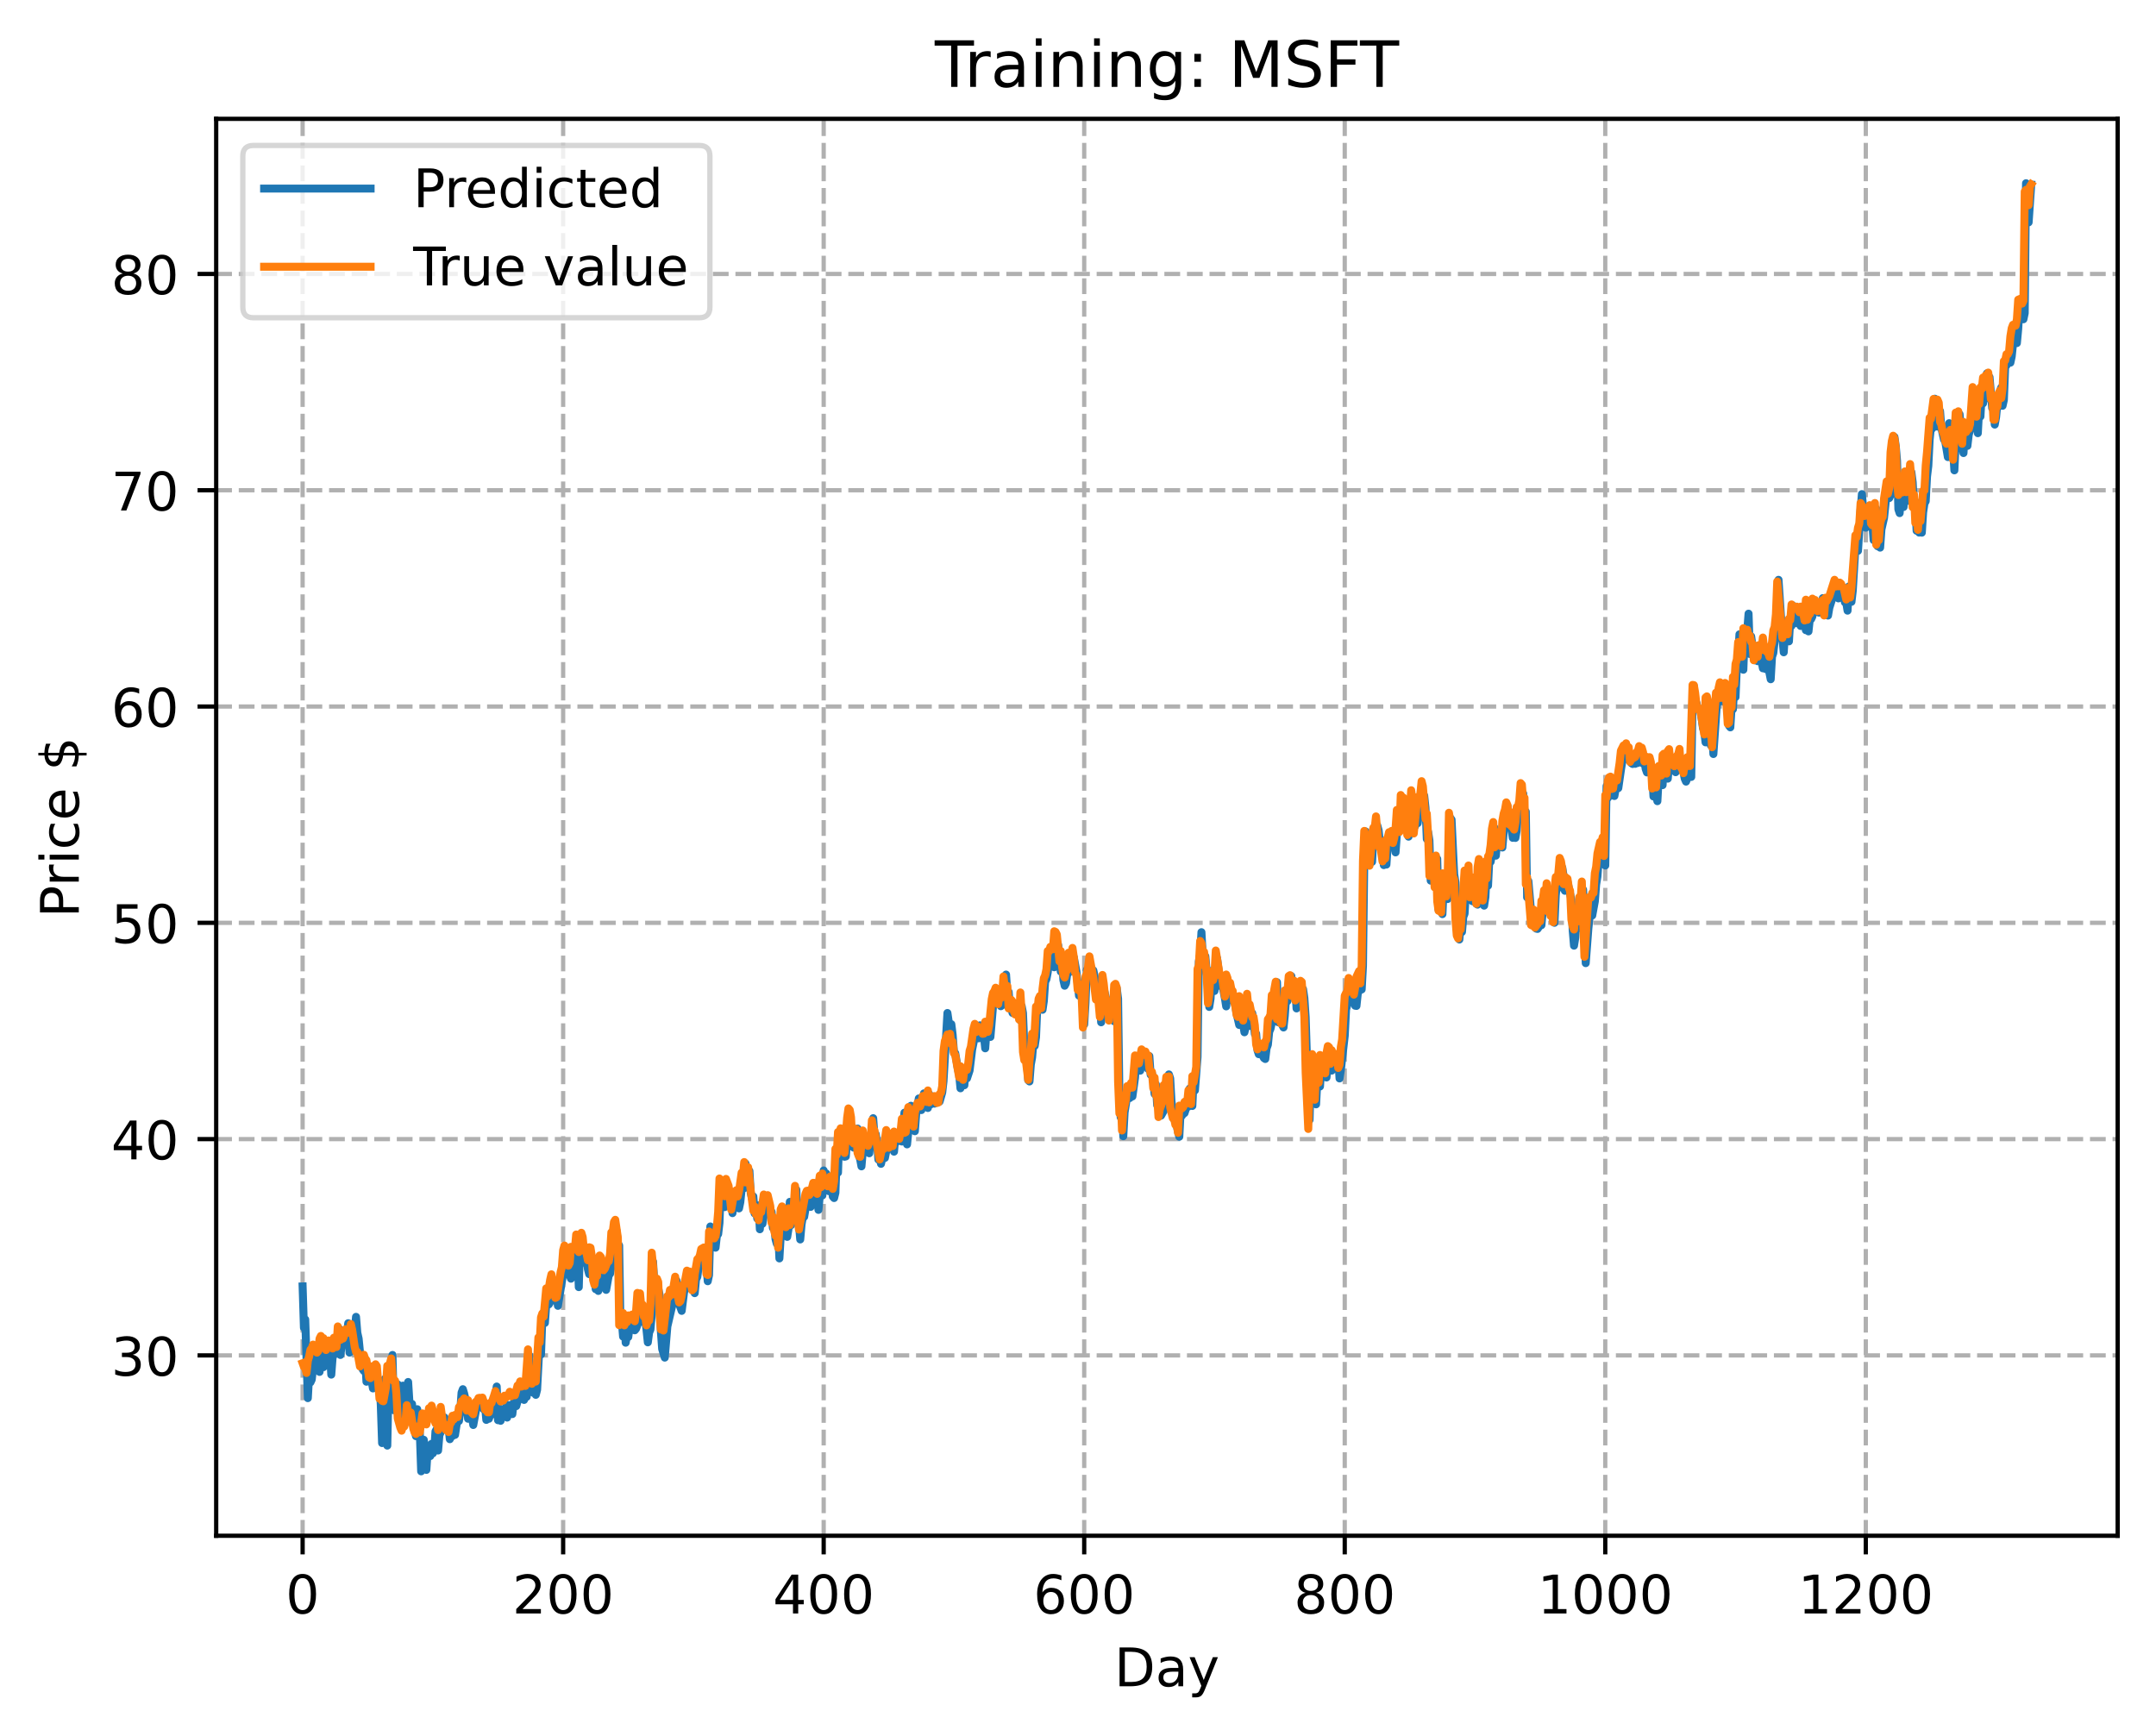 <?xml version="1.0" encoding="utf-8" standalone="no"?>
<!DOCTYPE svg PUBLIC "-//W3C//DTD SVG 1.1//EN"
  "http://www.w3.org/Graphics/SVG/1.1/DTD/svg11.dtd">
<!-- Created with matplotlib (https://matplotlib.org/) -->
<svg height="325.986pt" version="1.1" viewBox="0 0 404.923 325.986" width="404.923pt" xmlns="http://www.w3.org/2000/svg" xmlns:xlink="http://www.w3.org/1999/xlink">
 <defs>
  <style type="text/css">
*{stroke-linecap:butt;stroke-linejoin:round;}
  </style>
 </defs>
 <g id="figure_1">
  <g id="patch_1">
   <path d="M 0 325.986 
L 404.923 325.986 
L 404.923 0 
L 0 0 
z
" style="fill:#ffffff;"/>
  </g>
  <g id="axes_1">
   <g id="patch_2">
    <path d="M 40.603 288.43 
L 397.723 288.43 
L 397.723 22.318 
L 40.603 22.318 
z
" style="fill:#ffffff;"/>
   </g>
   <g id="matplotlib.axis_1">
    <g id="xtick_1">
     <g id="line2d_1">
      <path clip-path="url(#pace7b4d52c)" d="M 56.836 288.43 
L 56.836 22.318 
" style="fill:none;stroke:#b0b0b0;stroke-dasharray:2.96,1.28;stroke-dashoffset:0;stroke-width:0.8;"/>
     </g>
     <g id="line2d_2">
      <defs>
       <path d="M 0 0 
L 0 3.5 
" id="m69f18a0515" style="stroke:#000000;stroke-width:0.8;"/>
      </defs>
      <g>
       <use style="stroke:#000000;stroke-width:0.8;" x="56.836" xlink:href="#m69f18a0515" y="288.43"/>
      </g>
     </g>
     <g id="text_1">
      <!-- 0 -->
      <defs>
       <path d="M 31.781 66.406 
Q 24.172 66.406 20.328 58.906 
Q 16.5 51.422 16.5 36.375 
Q 16.5 21.391 20.328 13.891 
Q 24.172 6.391 31.781 6.391 
Q 39.453 6.391 43.281 13.891 
Q 47.125 21.391 47.125 36.375 
Q 47.125 51.422 43.281 58.906 
Q 39.453 66.406 31.781 66.406 
z
M 31.781 74.219 
Q 44.047 74.219 50.516 64.516 
Q 56.984 54.828 56.984 36.375 
Q 56.984 17.969 50.516 8.266 
Q 44.047 -1.422 31.781 -1.422 
Q 19.531 -1.422 13.062 8.266 
Q 6.594 17.969 6.594 36.375 
Q 6.594 54.828 13.062 64.516 
Q 19.531 74.219 31.781 74.219 
z
" id="DejaVuSans-48"/>
      </defs>
      <g transform="translate(53.655 303.029)scale(0.1 -0.1)">
       <use xlink:href="#DejaVuSans-48"/>
      </g>
     </g>
    </g>
    <g id="xtick_2">
     <g id="line2d_3">
      <path clip-path="url(#pace7b4d52c)" d="M 105.766 288.43 
L 105.766 22.318 
" style="fill:none;stroke:#b0b0b0;stroke-dasharray:2.96,1.28;stroke-dashoffset:0;stroke-width:0.8;"/>
     </g>
     <g id="line2d_4">
      <g>
       <use style="stroke:#000000;stroke-width:0.8;" x="105.766" xlink:href="#m69f18a0515" y="288.43"/>
      </g>
     </g>
     <g id="text_2">
      <!-- 200 -->
      <defs>
       <path d="M 19.188 8.297 
L 53.609 8.297 
L 53.609 0 
L 7.328 0 
L 7.328 8.297 
Q 12.938 14.109 22.625 23.891 
Q 32.328 33.688 34.812 36.531 
Q 39.547 41.844 41.422 45.531 
Q 43.312 49.219 43.312 52.781 
Q 43.312 58.594 39.234 62.25 
Q 35.156 65.922 28.609 65.922 
Q 23.969 65.922 18.812 64.312 
Q 13.672 62.703 7.812 59.422 
L 7.812 69.391 
Q 13.766 71.781 18.938 73 
Q 24.125 74.219 28.422 74.219 
Q 39.75 74.219 46.484 68.547 
Q 53.219 62.891 53.219 53.422 
Q 53.219 48.922 51.531 44.891 
Q 49.859 40.875 45.406 35.406 
Q 44.188 33.984 37.641 27.219 
Q 31.109 20.453 19.188 8.297 
z
" id="DejaVuSans-50"/>
      </defs>
      <g transform="translate(96.223 303.029)scale(0.1 -0.1)">
       <use xlink:href="#DejaVuSans-50"/>
       <use x="63.623" xlink:href="#DejaVuSans-48"/>
       <use x="127.246" xlink:href="#DejaVuSans-48"/>
      </g>
     </g>
    </g>
    <g id="xtick_3">
     <g id="line2d_5">
      <path clip-path="url(#pace7b4d52c)" d="M 154.697 288.43 
L 154.697 22.318 
" style="fill:none;stroke:#b0b0b0;stroke-dasharray:2.96,1.28;stroke-dashoffset:0;stroke-width:0.8;"/>
     </g>
     <g id="line2d_6">
      <g>
       <use style="stroke:#000000;stroke-width:0.8;" x="154.697" xlink:href="#m69f18a0515" y="288.43"/>
      </g>
     </g>
     <g id="text_3">
      <!-- 400 -->
      <defs>
       <path d="M 37.797 64.312 
L 12.891 25.391 
L 37.797 25.391 
z
M 35.203 72.906 
L 47.609 72.906 
L 47.609 25.391 
L 58.016 25.391 
L 58.016 17.188 
L 47.609 17.188 
L 47.609 0 
L 37.797 0 
L 37.797 17.188 
L 4.891 17.188 
L 4.891 26.703 
z
" id="DejaVuSans-52"/>
      </defs>
      <g transform="translate(145.153 303.029)scale(0.1 -0.1)">
       <use xlink:href="#DejaVuSans-52"/>
       <use x="63.623" xlink:href="#DejaVuSans-48"/>
       <use x="127.246" xlink:href="#DejaVuSans-48"/>
      </g>
     </g>
    </g>
    <g id="xtick_4">
     <g id="line2d_7">
      <path clip-path="url(#pace7b4d52c)" d="M 203.628 288.43 
L 203.628 22.318 
" style="fill:none;stroke:#b0b0b0;stroke-dasharray:2.96,1.28;stroke-dashoffset:0;stroke-width:0.8;"/>
     </g>
     <g id="line2d_8">
      <g>
       <use style="stroke:#000000;stroke-width:0.8;" x="203.628" xlink:href="#m69f18a0515" y="288.43"/>
      </g>
     </g>
     <g id="text_4">
      <!-- 600 -->
      <defs>
       <path d="M 33.016 40.375 
Q 26.375 40.375 22.484 35.828 
Q 18.609 31.297 18.609 23.391 
Q 18.609 15.531 22.484 10.953 
Q 26.375 6.391 33.016 6.391 
Q 39.656 6.391 43.531 10.953 
Q 47.406 15.531 47.406 23.391 
Q 47.406 31.297 43.531 35.828 
Q 39.656 40.375 33.016 40.375 
z
M 52.594 71.297 
L 52.594 62.312 
Q 48.875 64.062 45.094 64.984 
Q 41.312 65.922 37.594 65.922 
Q 27.828 65.922 22.672 59.328 
Q 17.531 52.734 16.797 39.406 
Q 19.672 43.656 24.016 45.922 
Q 28.375 48.188 33.594 48.188 
Q 44.578 48.188 50.953 41.516 
Q 57.328 34.859 57.328 23.391 
Q 57.328 12.156 50.688 5.359 
Q 44.047 -1.422 33.016 -1.422 
Q 20.359 -1.422 13.672 8.266 
Q 6.984 17.969 6.984 36.375 
Q 6.984 53.656 15.188 63.938 
Q 23.391 74.219 37.203 74.219 
Q 40.922 74.219 44.703 73.484 
Q 48.484 72.75 52.594 71.297 
z
" id="DejaVuSans-54"/>
      </defs>
      <g transform="translate(194.084 303.029)scale(0.1 -0.1)">
       <use xlink:href="#DejaVuSans-54"/>
       <use x="63.623" xlink:href="#DejaVuSans-48"/>
       <use x="127.246" xlink:href="#DejaVuSans-48"/>
      </g>
     </g>
    </g>
    <g id="xtick_5">
     <g id="line2d_9">
      <path clip-path="url(#pace7b4d52c)" d="M 252.558 288.43 
L 252.558 22.318 
" style="fill:none;stroke:#b0b0b0;stroke-dasharray:2.96,1.28;stroke-dashoffset:0;stroke-width:0.8;"/>
     </g>
     <g id="line2d_10">
      <g>
       <use style="stroke:#000000;stroke-width:0.8;" x="252.558" xlink:href="#m69f18a0515" y="288.43"/>
      </g>
     </g>
     <g id="text_5">
      <!-- 800 -->
      <defs>
       <path d="M 31.781 34.625 
Q 24.75 34.625 20.719 30.859 
Q 16.703 27.094 16.703 20.516 
Q 16.703 13.922 20.719 10.156 
Q 24.75 6.391 31.781 6.391 
Q 38.812 6.391 42.859 10.172 
Q 46.922 13.969 46.922 20.516 
Q 46.922 27.094 42.891 30.859 
Q 38.875 34.625 31.781 34.625 
z
M 21.922 38.812 
Q 15.578 40.375 12.031 44.719 
Q 8.5 49.078 8.5 55.328 
Q 8.5 64.062 14.719 69.141 
Q 20.953 74.219 31.781 74.219 
Q 42.672 74.219 48.875 69.141 
Q 55.078 64.062 55.078 55.328 
Q 55.078 49.078 51.531 44.719 
Q 48 40.375 41.703 38.812 
Q 48.828 37.156 52.797 32.312 
Q 56.781 27.484 56.781 20.516 
Q 56.781 9.906 50.312 4.234 
Q 43.844 -1.422 31.781 -1.422 
Q 19.734 -1.422 13.25 4.234 
Q 6.781 9.906 6.781 20.516 
Q 6.781 27.484 10.781 32.312 
Q 14.797 37.156 21.922 38.812 
z
M 18.312 54.391 
Q 18.312 48.734 21.844 45.562 
Q 25.391 42.391 31.781 42.391 
Q 38.141 42.391 41.719 45.562 
Q 45.312 48.734 45.312 54.391 
Q 45.312 60.062 41.719 63.234 
Q 38.141 66.406 31.781 66.406 
Q 25.391 66.406 21.844 63.234 
Q 18.312 60.062 18.312 54.391 
z
" id="DejaVuSans-56"/>
      </defs>
      <g transform="translate(243.015 303.029)scale(0.1 -0.1)">
       <use xlink:href="#DejaVuSans-56"/>
       <use x="63.623" xlink:href="#DejaVuSans-48"/>
       <use x="127.246" xlink:href="#DejaVuSans-48"/>
      </g>
     </g>
    </g>
    <g id="xtick_6">
     <g id="line2d_11">
      <path clip-path="url(#pace7b4d52c)" d="M 301.489 288.43 
L 301.489 22.318 
" style="fill:none;stroke:#b0b0b0;stroke-dasharray:2.96,1.28;stroke-dashoffset:0;stroke-width:0.8;"/>
     </g>
     <g id="line2d_12">
      <g>
       <use style="stroke:#000000;stroke-width:0.8;" x="301.489" xlink:href="#m69f18a0515" y="288.43"/>
      </g>
     </g>
     <g id="text_6">
      <!-- 1000 -->
      <defs>
       <path d="M 12.406 8.297 
L 28.516 8.297 
L 28.516 63.922 
L 10.984 60.406 
L 10.984 69.391 
L 28.422 72.906 
L 38.281 72.906 
L 38.281 8.297 
L 54.391 8.297 
L 54.391 0 
L 12.406 0 
z
" id="DejaVuSans-49"/>
      </defs>
      <g transform="translate(288.764 303.029)scale(0.1 -0.1)">
       <use xlink:href="#DejaVuSans-49"/>
       <use x="63.623" xlink:href="#DejaVuSans-48"/>
       <use x="127.246" xlink:href="#DejaVuSans-48"/>
       <use x="190.869" xlink:href="#DejaVuSans-48"/>
      </g>
     </g>
    </g>
    <g id="xtick_7">
     <g id="line2d_13">
      <path clip-path="url(#pace7b4d52c)" d="M 350.419 288.43 
L 350.419 22.318 
" style="fill:none;stroke:#b0b0b0;stroke-dasharray:2.96,1.28;stroke-dashoffset:0;stroke-width:0.8;"/>
     </g>
     <g id="line2d_14">
      <g>
       <use style="stroke:#000000;stroke-width:0.8;" x="350.419" xlink:href="#m69f18a0515" y="288.43"/>
      </g>
     </g>
     <g id="text_7">
      <!-- 1200 -->
      <g transform="translate(337.694 303.029)scale(0.1 -0.1)">
       <use xlink:href="#DejaVuSans-49"/>
       <use x="63.623" xlink:href="#DejaVuSans-50"/>
       <use x="127.246" xlink:href="#DejaVuSans-48"/>
       <use x="190.869" xlink:href="#DejaVuSans-48"/>
      </g>
     </g>
    </g>
    <g id="text_8">
     <!-- Day -->
     <defs>
      <path d="M 19.672 64.797 
L 19.672 8.109 
L 31.594 8.109 
Q 46.688 8.109 53.688 14.938 
Q 60.688 21.781 60.688 36.531 
Q 60.688 51.172 53.688 57.984 
Q 46.688 64.797 31.594 64.797 
z
M 9.812 72.906 
L 30.078 72.906 
Q 51.266 72.906 61.172 64.094 
Q 71.094 55.281 71.094 36.531 
Q 71.094 17.672 61.125 8.828 
Q 51.172 0 30.078 0 
L 9.812 0 
z
" id="DejaVuSans-68"/>
      <path d="M 34.281 27.484 
Q 23.391 27.484 19.188 25 
Q 14.984 22.516 14.984 16.5 
Q 14.984 11.719 18.141 8.906 
Q 21.297 6.109 26.703 6.109 
Q 34.188 6.109 38.703 11.406 
Q 43.219 16.703 43.219 25.484 
L 43.219 27.484 
z
M 52.203 31.203 
L 52.203 0 
L 43.219 0 
L 43.219 8.297 
Q 40.141 3.328 35.547 0.953 
Q 30.953 -1.422 24.312 -1.422 
Q 15.922 -1.422 10.953 3.297 
Q 6 8.016 6 15.922 
Q 6 25.141 12.172 29.828 
Q 18.359 34.516 30.609 34.516 
L 43.219 34.516 
L 43.219 35.406 
Q 43.219 41.609 39.141 45 
Q 35.062 48.391 27.688 48.391 
Q 23 48.391 18.547 47.266 
Q 14.109 46.141 10.016 43.891 
L 10.016 52.203 
Q 14.938 54.109 19.578 55.047 
Q 24.219 56 28.609 56 
Q 40.484 56 46.344 49.844 
Q 52.203 43.703 52.203 31.203 
z
" id="DejaVuSans-97"/>
      <path d="M 32.172 -5.078 
Q 28.375 -14.844 24.75 -17.812 
Q 21.141 -20.797 15.094 -20.797 
L 7.906 -20.797 
L 7.906 -13.281 
L 13.188 -13.281 
Q 16.891 -13.281 18.938 -11.516 
Q 21 -9.766 23.484 -3.219 
L 25.094 0.875 
L 2.984 54.688 
L 12.5 54.688 
L 29.594 11.922 
L 46.688 54.688 
L 56.203 54.688 
z
" id="DejaVuSans-121"/>
     </defs>
     <g transform="translate(209.29 316.707)scale(0.1 -0.1)">
      <use xlink:href="#DejaVuSans-68"/>
      <use x="77.002" xlink:href="#DejaVuSans-97"/>
      <use x="138.281" xlink:href="#DejaVuSans-121"/>
     </g>
    </g>
   </g>
   <g id="matplotlib.axis_2">
    <g id="ytick_1">
     <g id="line2d_15">
      <path clip-path="url(#pace7b4d52c)" d="M 40.603 254.565 
L 397.723 254.565 
" style="fill:none;stroke:#b0b0b0;stroke-dasharray:2.96,1.28;stroke-dashoffset:0;stroke-width:0.8;"/>
     </g>
     <g id="line2d_16">
      <defs>
       <path d="M 0 0 
L -3.5 0 
" id="m4cb97ba6e1" style="stroke:#000000;stroke-width:0.8;"/>
      </defs>
      <g>
       <use style="stroke:#000000;stroke-width:0.8;" x="40.603" xlink:href="#m4cb97ba6e1" y="254.565"/>
      </g>
     </g>
     <g id="text_9">
      <!-- 30 -->
      <defs>
       <path d="M 40.578 39.312 
Q 47.656 37.797 51.625 33 
Q 55.609 28.219 55.609 21.188 
Q 55.609 10.406 48.188 4.484 
Q 40.766 -1.422 27.094 -1.422 
Q 22.516 -1.422 17.656 -0.516 
Q 12.797 0.391 7.625 2.203 
L 7.625 11.719 
Q 11.719 9.328 16.594 8.109 
Q 21.484 6.891 26.812 6.891 
Q 36.078 6.891 40.938 10.547 
Q 45.797 14.203 45.797 21.188 
Q 45.797 27.641 41.281 31.266 
Q 36.766 34.906 28.719 34.906 
L 20.219 34.906 
L 20.219 43.016 
L 29.109 43.016 
Q 36.375 43.016 40.234 45.922 
Q 44.094 48.828 44.094 54.297 
Q 44.094 59.906 40.109 62.906 
Q 36.141 65.922 28.719 65.922 
Q 24.656 65.922 20.016 65.031 
Q 15.375 64.156 9.812 62.312 
L 9.812 71.094 
Q 15.438 72.656 20.344 73.438 
Q 25.25 74.219 29.594 74.219 
Q 40.828 74.219 47.359 69.109 
Q 53.906 64.016 53.906 55.328 
Q 53.906 49.266 50.438 45.094 
Q 46.969 40.922 40.578 39.312 
z
" id="DejaVuSans-51"/>
      </defs>
      <g transform="translate(20.878 258.365)scale(0.1 -0.1)">
       <use xlink:href="#DejaVuSans-51"/>
       <use x="63.623" xlink:href="#DejaVuSans-48"/>
      </g>
     </g>
    </g>
    <g id="ytick_2">
     <g id="line2d_17">
      <path clip-path="url(#pace7b4d52c)" d="M 40.603 213.943 
L 397.723 213.943 
" style="fill:none;stroke:#b0b0b0;stroke-dasharray:2.96,1.28;stroke-dashoffset:0;stroke-width:0.8;"/>
     </g>
     <g id="line2d_18">
      <g>
       <use style="stroke:#000000;stroke-width:0.8;" x="40.603" xlink:href="#m4cb97ba6e1" y="213.943"/>
      </g>
     </g>
     <g id="text_10">
      <!-- 40 -->
      <g transform="translate(20.878 217.742)scale(0.1 -0.1)">
       <use xlink:href="#DejaVuSans-52"/>
       <use x="63.623" xlink:href="#DejaVuSans-48"/>
      </g>
     </g>
    </g>
    <g id="ytick_3">
     <g id="line2d_19">
      <path clip-path="url(#pace7b4d52c)" d="M 40.603 173.32 
L 397.723 173.32 
" style="fill:none;stroke:#b0b0b0;stroke-dasharray:2.96,1.28;stroke-dashoffset:0;stroke-width:0.8;"/>
     </g>
     <g id="line2d_20">
      <g>
       <use style="stroke:#000000;stroke-width:0.8;" x="40.603" xlink:href="#m4cb97ba6e1" y="173.32"/>
      </g>
     </g>
     <g id="text_11">
      <!-- 50 -->
      <defs>
       <path d="M 10.797 72.906 
L 49.516 72.906 
L 49.516 64.594 
L 19.828 64.594 
L 19.828 46.734 
Q 21.969 47.469 24.109 47.828 
Q 26.266 48.188 28.422 48.188 
Q 40.625 48.188 47.75 41.5 
Q 54.891 34.812 54.891 23.391 
Q 54.891 11.625 47.562 5.094 
Q 40.234 -1.422 26.906 -1.422 
Q 22.312 -1.422 17.547 -0.641 
Q 12.797 0.141 7.719 1.703 
L 7.719 11.625 
Q 12.109 9.234 16.797 8.062 
Q 21.484 6.891 26.703 6.891 
Q 35.156 6.891 40.078 11.328 
Q 45.016 15.766 45.016 23.391 
Q 45.016 31 40.078 35.438 
Q 35.156 39.891 26.703 39.891 
Q 22.75 39.891 18.812 39.016 
Q 14.891 38.141 10.797 36.281 
z
" id="DejaVuSans-53"/>
      </defs>
      <g transform="translate(20.878 177.119)scale(0.1 -0.1)">
       <use xlink:href="#DejaVuSans-53"/>
       <use x="63.623" xlink:href="#DejaVuSans-48"/>
      </g>
     </g>
    </g>
    <g id="ytick_4">
     <g id="line2d_21">
      <path clip-path="url(#pace7b4d52c)" d="M 40.603 132.697 
L 397.723 132.697 
" style="fill:none;stroke:#b0b0b0;stroke-dasharray:2.96,1.28;stroke-dashoffset:0;stroke-width:0.8;"/>
     </g>
     <g id="line2d_22">
      <g>
       <use style="stroke:#000000;stroke-width:0.8;" x="40.603" xlink:href="#m4cb97ba6e1" y="132.697"/>
      </g>
     </g>
     <g id="text_12">
      <!-- 60 -->
      <g transform="translate(20.878 136.496)scale(0.1 -0.1)">
       <use xlink:href="#DejaVuSans-54"/>
       <use x="63.623" xlink:href="#DejaVuSans-48"/>
      </g>
     </g>
    </g>
    <g id="ytick_5">
     <g id="line2d_23">
      <path clip-path="url(#pace7b4d52c)" d="M 40.603 92.074 
L 397.723 92.074 
" style="fill:none;stroke:#b0b0b0;stroke-dasharray:2.96,1.28;stroke-dashoffset:0;stroke-width:0.8;"/>
     </g>
     <g id="line2d_24">
      <g>
       <use style="stroke:#000000;stroke-width:0.8;" x="40.603" xlink:href="#m4cb97ba6e1" y="92.074"/>
      </g>
     </g>
     <g id="text_13">
      <!-- 70 -->
      <defs>
       <path d="M 8.203 72.906 
L 55.078 72.906 
L 55.078 68.703 
L 28.609 0 
L 18.312 0 
L 43.219 64.594 
L 8.203 64.594 
z
" id="DejaVuSans-55"/>
      </defs>
      <g transform="translate(20.878 95.873)scale(0.1 -0.1)">
       <use xlink:href="#DejaVuSans-55"/>
       <use x="63.623" xlink:href="#DejaVuSans-48"/>
      </g>
     </g>
    </g>
    <g id="ytick_6">
     <g id="line2d_25">
      <path clip-path="url(#pace7b4d52c)" d="M 40.603 51.451 
L 397.723 51.451 
" style="fill:none;stroke:#b0b0b0;stroke-dasharray:2.96,1.28;stroke-dashoffset:0;stroke-width:0.8;"/>
     </g>
     <g id="line2d_26">
      <g>
       <use style="stroke:#000000;stroke-width:0.8;" x="40.603" xlink:href="#m4cb97ba6e1" y="51.451"/>
      </g>
     </g>
     <g id="text_14">
      <!-- 80 -->
      <g transform="translate(20.878 55.25)scale(0.1 -0.1)">
       <use xlink:href="#DejaVuSans-56"/>
       <use x="63.623" xlink:href="#DejaVuSans-48"/>
      </g>
     </g>
    </g>
    <g id="text_15">
     <!-- Price $ -->
     <defs>
      <path d="M 19.672 64.797 
L 19.672 37.406 
L 32.078 37.406 
Q 38.969 37.406 42.719 40.969 
Q 46.484 44.531 46.484 51.125 
Q 46.484 57.672 42.719 61.234 
Q 38.969 64.797 32.078 64.797 
z
M 9.812 72.906 
L 32.078 72.906 
Q 44.344 72.906 50.609 67.359 
Q 56.891 61.812 56.891 51.125 
Q 56.891 40.328 50.609 34.812 
Q 44.344 29.297 32.078 29.297 
L 19.672 29.297 
L 19.672 0 
L 9.812 0 
z
" id="DejaVuSans-80"/>
      <path d="M 41.109 46.297 
Q 39.594 47.172 37.812 47.578 
Q 36.031 48 33.891 48 
Q 26.266 48 22.188 43.047 
Q 18.109 38.094 18.109 28.812 
L 18.109 0 
L 9.078 0 
L 9.078 54.688 
L 18.109 54.688 
L 18.109 46.188 
Q 20.953 51.172 25.484 53.578 
Q 30.031 56 36.531 56 
Q 37.453 56 38.578 55.875 
Q 39.703 55.766 41.062 55.516 
z
" id="DejaVuSans-114"/>
      <path d="M 9.422 54.688 
L 18.406 54.688 
L 18.406 0 
L 9.422 0 
z
M 9.422 75.984 
L 18.406 75.984 
L 18.406 64.594 
L 9.422 64.594 
z
" id="DejaVuSans-105"/>
      <path d="M 48.781 52.594 
L 48.781 44.188 
Q 44.969 46.297 41.141 47.344 
Q 37.312 48.391 33.406 48.391 
Q 24.656 48.391 19.812 42.844 
Q 14.984 37.312 14.984 27.297 
Q 14.984 17.281 19.812 11.734 
Q 24.656 6.203 33.406 6.203 
Q 37.312 6.203 41.141 7.25 
Q 44.969 8.297 48.781 10.406 
L 48.781 2.094 
Q 45.016 0.344 40.984 -0.531 
Q 36.969 -1.422 32.422 -1.422 
Q 20.062 -1.422 12.781 6.344 
Q 5.516 14.109 5.516 27.297 
Q 5.516 40.672 12.859 48.328 
Q 20.219 56 33.016 56 
Q 37.156 56 41.109 55.141 
Q 45.062 54.297 48.781 52.594 
z
" id="DejaVuSans-99"/>
      <path d="M 56.203 29.594 
L 56.203 25.203 
L 14.891 25.203 
Q 15.484 15.922 20.484 11.062 
Q 25.484 6.203 34.422 6.203 
Q 39.594 6.203 44.453 7.469 
Q 49.312 8.734 54.109 11.281 
L 54.109 2.781 
Q 49.266 0.734 44.188 -0.344 
Q 39.109 -1.422 33.891 -1.422 
Q 20.797 -1.422 13.156 6.188 
Q 5.516 13.812 5.516 26.812 
Q 5.516 40.234 12.766 48.109 
Q 20.016 56 32.328 56 
Q 43.359 56 49.781 48.891 
Q 56.203 41.797 56.203 29.594 
z
M 47.219 32.234 
Q 47.125 39.594 43.094 43.984 
Q 39.062 48.391 32.422 48.391 
Q 24.906 48.391 20.391 44.141 
Q 15.875 39.891 15.188 32.172 
z
" id="DejaVuSans-101"/>
      <path id="DejaVuSans-32"/>
      <path d="M 33.797 -14.703 
L 28.906 -14.703 
L 28.859 0 
Q 23.734 0.094 18.609 1.188 
Q 13.484 2.297 8.297 4.5 
L 8.297 13.281 
Q 13.281 10.156 18.375 8.562 
Q 23.484 6.984 28.906 6.938 
L 28.906 29.203 
Q 18.109 30.953 13.203 35.156 
Q 8.297 39.359 8.297 46.688 
Q 8.297 54.641 13.625 59.219 
Q 18.953 63.812 28.906 64.5 
L 28.906 75.984 
L 33.797 75.984 
L 33.797 64.656 
Q 38.328 64.453 42.578 63.688 
Q 46.828 62.938 50.875 61.625 
L 50.875 53.078 
Q 46.828 55.125 42.547 56.25 
Q 38.281 57.375 33.797 57.562 
L 33.797 36.719 
Q 44.875 35.016 50.094 30.609 
Q 55.328 26.219 55.328 18.609 
Q 55.328 10.359 49.781 5.594 
Q 44.234 0.828 33.797 0.094 
z
M 28.906 37.594 
L 28.906 57.625 
Q 23.25 56.984 20.266 54.391 
Q 17.281 51.812 17.281 47.516 
Q 17.281 43.312 20.031 40.969 
Q 22.797 38.625 28.906 37.594 
z
M 33.797 28.219 
L 33.797 7.078 
Q 39.984 7.906 43.141 10.594 
Q 46.297 13.281 46.297 17.672 
Q 46.297 21.969 43.281 24.5 
Q 40.281 27.047 33.797 28.219 
z
" id="DejaVuSans-36"/>
     </defs>
     <g transform="translate(14.798 172.342)rotate(-90)scale(0.1 -0.1)">
      <use xlink:href="#DejaVuSans-80"/>
      <use x="58.553" xlink:href="#DejaVuSans-114"/>
      <use x="99.666" xlink:href="#DejaVuSans-105"/>
      <use x="127.449" xlink:href="#DejaVuSans-99"/>
      <use x="182.43" xlink:href="#DejaVuSans-101"/>
      <use x="243.953" xlink:href="#DejaVuSans-32"/>
      <use x="275.74" xlink:href="#DejaVuSans-36"/>
     </g>
    </g>
   </g>
   <g id="line2d_27">
    <path clip-path="url(#pace7b4d52c)" d="M 56.836 241.608 
L 57.081 249.356 
L 57.325 247.808 
L 57.814 262.588 
L 58.059 258.162 
L 58.304 259.625 
L 58.548 259.101 
L 59.038 254.782 
L 59.282 257.205 
L 59.772 255.139 
L 60.016 257.664 
L 60.261 254.707 
L 60.506 253.196 
L 60.75 256.775 
L 60.995 252.575 
L 61.24 254.253 
L 61.484 253.313 
L 61.729 254.254 
L 61.974 254.11 
L 62.218 258.174 
L 62.463 254.973 
L 62.708 254.385 
L 62.952 251.678 
L 63.197 253.398 
L 63.441 253.145 
L 63.686 249.551 
L 63.931 254.478 
L 64.175 252.687 
L 64.42 252.092 
L 64.665 252.007 
L 64.909 250.043 
L 65.154 250.698 
L 65.399 248.521 
L 65.643 254.04 
L 65.888 251.378 
L 66.133 250.238 
L 66.377 252.987 
L 66.867 247.323 
L 67.111 250.317 
L 67.356 251.407 
L 67.845 256.285 
L 68.09 257.131 
L 68.335 257.482 
L 68.579 255.246 
L 68.824 259.506 
L 69.069 258.317 
L 69.313 259.345 
L 69.558 258.059 
L 70.047 260.763 
L 70.292 258.798 
L 70.536 260.388 
L 70.781 259.253 
L 71.026 259.16 
L 71.27 259.751 
L 71.515 263.814 
L 71.76 271.027 
L 72.249 259.001 
L 72.494 263.363 
L 72.738 271.503 
L 72.983 259.872 
L 73.228 258.367 
L 73.472 257.971 
L 73.717 254.481 
L 73.962 264.859 
L 74.206 260.087 
L 74.451 263.753 
L 74.696 259.998 
L 74.94 265.184 
L 75.185 265.002 
L 75.429 263.221 
L 75.674 260.244 
L 75.919 267.701 
L 76.163 264.268 
L 76.408 263.227 
L 76.653 259.557 
L 76.897 263.38 
L 77.142 264.244 
L 77.387 263.679 
L 77.631 267.548 
L 78.121 269.73 
L 78.365 264.665 
L 78.855 269.319 
L 79.099 276.334 
L 79.344 271.699 
L 79.589 270.41 
L 79.833 272.132 
L 80.078 276.066 
L 80.323 272.401 
L 80.567 271.609 
L 80.812 273.47 
L 81.056 271.175 
L 81.301 272.955 
L 81.546 272.474 
L 81.79 268.828 
L 82.035 268.371 
L 82.28 272.424 
L 82.524 269.562 
L 82.769 269 
L 83.014 267.068 
L 83.258 268.453 
L 83.503 266.229 
L 83.748 267.924 
L 83.992 267.282 
L 84.237 268.148 
L 84.482 270.298 
L 84.726 269.79 
L 84.971 269.713 
L 85.216 267.51 
L 85.46 269.491 
L 85.95 266.289 
L 86.194 266.892 
L 86.439 265.009 
L 86.684 261.561 
L 86.928 260.908 
L 87.173 261.724 
L 87.662 263.82 
L 87.907 266.461 
L 88.151 265.925 
L 88.396 264.664 
L 88.885 267.633 
L 89.619 263.697 
L 89.864 264.323 
L 90.109 263.234 
L 90.353 263.511 
L 90.598 264.296 
L 90.843 264.684 
L 91.087 263.906 
L 91.332 266.677 
L 91.577 265.586 
L 91.821 266.467 
L 92.311 264.98 
L 92.555 265.626 
L 93.289 260.409 
L 93.534 266.737 
L 93.778 264.505 
L 94.023 266.847 
L 94.268 265.383 
L 94.512 265.315 
L 95.002 264.274 
L 95.246 266.241 
L 95.491 263.894 
L 95.736 264.944 
L 95.98 263.982 
L 96.225 265.586 
L 96.47 263.436 
L 96.959 264.08 
L 97.448 262.318 
L 97.693 262.785 
L 97.938 262.712 
L 98.182 260.637 
L 98.427 262.924 
L 98.672 261.852 
L 98.916 262.346 
L 99.161 256.633 
L 99.405 254.562 
L 99.65 260.3 
L 99.895 258.01 
L 100.139 261.574 
L 100.384 260.82 
L 100.629 261.969 
L 100.873 261.029 
L 101.363 251.705 
L 101.607 254.388 
L 101.852 247.691 
L 102.097 246.507 
L 102.341 248.462 
L 102.586 245.056 
L 102.831 243.807 
L 103.075 244.982 
L 103.32 244.572 
L 103.565 242.153 
L 103.809 241.66 
L 104.054 241.513 
L 104.299 242.973 
L 104.543 243.347 
L 104.788 245.254 
L 105.277 242.233 
L 105.766 239.187 
L 106.011 236.213 
L 106.256 235.3 
L 106.5 238.072 
L 107.234 240.152 
L 107.479 236.863 
L 107.724 238.452 
L 107.968 234.998 
L 108.213 237.74 
L 108.458 234.614 
L 108.702 241.739 
L 108.947 232.949 
L 109.192 236.984 
L 109.436 235.303 
L 109.681 237.137 
L 109.926 236.984 
L 110.17 236.303 
L 110.415 238.368 
L 110.66 239.301 
L 110.904 236.443 
L 111.149 237.647 
L 111.393 237.685 
L 111.883 242.127 
L 112.127 241.458 
L 112.372 242.454 
L 112.617 239.054 
L 112.861 239.432 
L 113.106 241.01 
L 113.351 241.794 
L 113.595 241.72 
L 113.84 242.255 
L 114.329 239.526 
L 114.574 239.228 
L 114.819 237.835 
L 115.063 233.883 
L 115.553 232.891 
L 115.797 231.148 
L 116.042 233.49 
L 116.287 233.931 
L 116.531 248.98 
L 116.776 248.062 
L 117.02 251.034 
L 117.265 247.328 
L 117.51 252.178 
L 117.754 250.839 
L 117.999 251.107 
L 118.244 249.165 
L 118.488 248.985 
L 118.733 249.697 
L 119.222 249.846 
L 119.467 249.549 
L 119.712 248.862 
L 119.956 245.522 
L 120.201 247.245 
L 120.446 245.446 
L 120.69 248.266 
L 120.935 246.033 
L 121.424 249.779 
L 121.669 252.111 
L 121.914 250.259 
L 122.158 249.709 
L 122.403 246.863 
L 122.648 236.956 
L 122.892 241.034 
L 123.137 241.65 
L 123.381 244.124 
L 123.626 241.973 
L 123.871 243.164 
L 124.115 249.962 
L 124.36 253.349 
L 124.849 254.978 
L 125.339 249.119 
L 126.562 243.867 
L 126.807 241.048 
L 127.051 240.505 
L 127.296 244.215 
L 128.03 246.198 
L 128.519 242.338 
L 128.764 242.15 
L 129.253 240.491 
L 129.498 240.408 
L 129.742 239.966 
L 129.987 241.33 
L 130.476 242.871 
L 130.721 240.28 
L 130.966 239.827 
L 131.21 237.924 
L 131.455 237.778 
L 131.7 236.327 
L 131.944 236.446 
L 132.189 235.816 
L 132.434 234.551 
L 132.923 240.633 
L 133.168 239.47 
L 133.412 230.348 
L 133.657 234.043 
L 134.146 231.528 
L 134.391 234.331 
L 134.636 232.106 
L 134.88 231.772 
L 135.125 229.692 
L 135.369 222.857 
L 135.614 226.075 
L 135.859 225.82 
L 136.103 226.714 
L 136.348 225.62 
L 136.593 223.792 
L 136.837 224.843 
L 137.082 223.664 
L 137.327 224.887 
L 137.571 227.842 
L 137.816 225.472 
L 138.305 226.488 
L 138.55 225.269 
L 138.795 226.955 
L 139.039 225.771 
L 139.529 220.976 
L 139.773 223.146 
L 140.018 218.522 
L 140.263 222.896 
L 140.507 220.028 
L 140.752 219.926 
L 140.996 224.062 
L 141.241 225.115 
L 141.486 224.708 
L 141.73 227.903 
L 141.975 226.711 
L 142.22 228.848 
L 142.464 226.388 
L 142.709 230.872 
L 142.954 227.229 
L 143.198 229.847 
L 143.688 226.902 
L 143.932 227.195 
L 144.422 226.089 
L 144.666 227.249 
L 144.911 227.606 
L 145.156 230.626 
L 145.4 229.795 
L 145.645 232.687 
L 145.89 233.591 
L 146.134 230.996 
L 146.379 236.349 
L 146.868 227.885 
L 147.113 227.508 
L 147.357 230.4 
L 147.602 230.312 
L 147.847 232.303 
L 148.091 230.787 
L 148.336 225.723 
L 148.581 230.096 
L 149.07 228.086 
L 149.315 227.886 
L 149.559 223.436 
L 149.804 229.777 
L 150.049 229.938 
L 150.293 232.786 
L 150.538 229.971 
L 150.783 228.54 
L 151.027 228.547 
L 151.761 224.302 
L 152.006 223.933 
L 152.251 226.671 
L 152.495 225.767 
L 152.984 222.237 
L 153.229 225.281 
L 153.474 224.537 
L 153.718 227.231 
L 154.208 221.994 
L 154.452 224.529 
L 154.697 219.828 
L 154.942 221.564 
L 155.186 220.397 
L 155.431 223.065 
L 155.676 223.719 
L 155.92 223.266 
L 156.165 221.74 
L 156.41 224.722 
L 156.654 225.008 
L 156.899 224.015 
L 157.144 217.412 
L 157.388 220.232 
L 157.633 212.755 
L 157.878 216.501 
L 158.122 212.656 
L 158.367 216.061 
L 158.612 217.256 
L 158.856 217.195 
L 159.345 210.604 
L 159.59 210.021 
L 159.835 211.594 
L 160.079 212.186 
L 160.324 215.54 
L 160.569 215.395 
L 160.813 215.494 
L 161.058 211.954 
L 161.303 216.953 
L 161.547 217.727 
L 161.792 219.058 
L 162.281 213.502 
L 162.526 215.422 
L 162.771 214.309 
L 163.26 216.597 
L 163.505 214.331 
L 163.749 213.416 
L 163.994 210.01 
L 164.239 213.361 
L 164.483 213.017 
L 164.728 214.645 
L 164.972 217.788 
L 165.217 217.436 
L 165.462 218.584 
L 165.706 217.535 
L 165.951 217.387 
L 166.196 217.475 
L 166.685 215.029 
L 166.93 213.954 
L 167.174 215.053 
L 167.419 213.317 
L 167.664 213.284 
L 167.908 216.297 
L 168.153 213.353 
L 168.398 214.456 
L 168.642 213.549 
L 168.887 213.484 
L 169.132 214.275 
L 169.376 214.393 
L 169.866 208.977 
L 170.355 214.93 
L 170.844 210.03 
L 171.089 207.679 
L 171.333 208.988 
L 171.823 212.459 
L 172.067 209.218 
L 172.557 206.305 
L 172.801 208.464 
L 173.046 208.486 
L 173.291 207.414 
L 173.535 205.347 
L 173.78 207.17 
L 174.025 205.271 
L 174.269 208.095 
L 174.514 205.482 
L 174.759 207.447 
L 175.003 205.955 
L 175.248 206.187 
L 175.493 207.28 
L 175.737 206.494 
L 175.982 206.461 
L 176.471 206.885 
L 176.96 205.188 
L 177.205 203.041 
L 177.939 190.253 
L 178.428 193.613 
L 178.673 192.356 
L 178.918 194.323 
L 179.162 197.555 
L 179.407 197.809 
L 179.896 200.765 
L 180.141 201.824 
L 180.386 204.396 
L 180.63 200.538 
L 180.875 203.047 
L 181.12 203.824 
L 181.364 200.622 
L 181.609 202.536 
L 182.098 201.059 
L 182.588 197.067 
L 183.077 194.708 
L 183.321 194.829 
L 183.566 193.522 
L 183.811 195.011 
L 184.055 192.569 
L 184.3 194.664 
L 184.545 193.361 
L 184.789 194.547 
L 185.034 196.887 
L 185.279 193.531 
L 186.013 194.749 
L 186.502 188.958 
L 186.991 186.684 
L 187.236 186.893 
L 187.481 186.042 
L 187.725 188.616 
L 187.97 188.978 
L 188.215 188.801 
L 188.459 188.305 
L 188.704 183.52 
L 188.948 183.035 
L 189.193 186.591 
L 189.438 186.292 
L 189.682 189.373 
L 189.927 189.454 
L 190.172 190.247 
L 190.416 188.515 
L 190.661 189.85 
L 191.15 190.171 
L 191.64 191.638 
L 191.884 188.954 
L 192.129 190.266 
L 192.374 196.404 
L 192.863 199.27 
L 193.108 202.878 
L 193.352 203.111 
L 193.597 199.943 
L 193.842 198.598 
L 194.086 195.765 
L 194.331 196.438 
L 194.575 194.819 
L 194.82 189.009 
L 195.065 188.866 
L 195.309 188.382 
L 195.554 188.853 
L 195.799 189.647 
L 196.043 188.014 
L 196.288 184.424 
L 196.533 183.899 
L 196.777 182.611 
L 197.022 179.585 
L 197.267 179.127 
L 197.511 179.166 
L 197.756 179.368 
L 198.001 181.665 
L 198.245 177.912 
L 198.49 176.886 
L 198.735 177.469 
L 199.224 182.475 
L 199.469 180.005 
L 199.713 184.062 
L 199.958 185.133 
L 200.203 184.675 
L 200.447 182.836 
L 200.692 182.717 
L 200.936 180.06 
L 201.181 181.13 
L 201.426 181.507 
L 201.67 179.794 
L 202.16 182.423 
L 202.649 186.994 
L 202.894 185.41 
L 203.138 187.058 
L 203.383 187.249 
L 203.628 192.398 
L 203.872 188.279 
L 204.117 182.161 
L 204.362 183.437 
L 204.851 181.567 
L 205.096 182.081 
L 205.34 182.247 
L 205.585 183.358 
L 206.074 187.463 
L 206.319 186.058 
L 206.563 187.527 
L 206.808 192.001 
L 207.053 189.677 
L 207.297 185.672 
L 208.031 188.817 
L 208.276 189.734 
L 208.521 191.15 
L 208.765 189.116 
L 209.01 188.593 
L 209.255 191.807 
L 209.499 185.917 
L 209.744 185.652 
L 209.989 187.577 
L 210.233 205.437 
L 210.478 209.848 
L 210.723 206.065 
L 210.967 213.392 
L 211.212 208.906 
L 211.946 204.297 
L 212.191 206.226 
L 212.435 205.39 
L 212.68 205.926 
L 213.169 202.419 
L 213.414 198.495 
L 213.658 200.675 
L 213.903 200.504 
L 214.148 201.085 
L 214.392 200.001 
L 214.637 198.399 
L 214.882 199.557 
L 215.126 199.414 
L 215.371 198.402 
L 215.616 200.748 
L 215.86 198.343 
L 216.105 201.843 
L 216.35 201.574 
L 216.594 202.821 
L 216.839 205.448 
L 217.084 203.664 
L 217.328 207.565 
L 217.573 206.281 
L 217.818 209.011 
L 218.062 209.523 
L 218.551 208.667 
L 218.796 205.729 
L 219.041 206.049 
L 219.285 202.809 
L 219.53 201.789 
L 219.775 202.531 
L 220.019 206.875 
L 220.509 210.217 
L 220.753 210.231 
L 221.243 212.534 
L 221.487 213.493 
L 221.732 208.748 
L 221.977 209.555 
L 222.221 209.073 
L 222.466 209.059 
L 222.955 207.573 
L 223.2 207.832 
L 223.445 204.437 
L 223.689 205.369 
L 223.934 207.714 
L 224.179 202.519 
L 224.423 204.792 
L 224.912 198.526 
L 225.157 180.593 
L 225.402 179.281 
L 225.646 175.077 
L 225.891 179.517 
L 226.136 181.316 
L 226.38 179.609 
L 226.87 185.243 
L 227.114 189.116 
L 227.359 187.543 
L 227.604 182.341 
L 227.848 185.874 
L 228.093 186.124 
L 228.338 184.552 
L 228.582 179.985 
L 229.072 183.796 
L 229.316 185.229 
L 229.561 184.905 
L 230.05 187.478 
L 230.295 189.011 
L 230.539 185.827 
L 230.784 186.44 
L 231.029 187.816 
L 231.273 186.095 
L 231.518 187.618 
L 231.763 187.284 
L 232.252 190.375 
L 232.741 192.501 
L 232.986 188.062 
L 233.231 190.826 
L 233.72 193.875 
L 233.965 192.837 
L 234.209 192.388 
L 234.454 189.897 
L 234.699 192.694 
L 234.943 190.888 
L 235.188 190.291 
L 235.433 191.727 
L 235.677 194.2 
L 235.922 194.155 
L 236.167 197.246 
L 236.411 197.989 
L 236.656 197.126 
L 236.9 196.894 
L 237.145 198.274 
L 237.39 198.726 
L 237.634 198.892 
L 237.879 196.885 
L 238.124 196.213 
L 238.368 193.784 
L 238.613 193.219 
L 238.858 192.065 
L 239.102 188.003 
L 239.347 187.991 
L 239.592 187.301 
L 239.836 184.474 
L 240.081 192.002 
L 240.326 189.363 
L 240.57 190.401 
L 240.815 192.506 
L 241.06 192.97 
L 241.304 190.709 
L 241.549 187.313 
L 241.794 188.035 
L 242.038 187.008 
L 242.283 183.758 
L 242.527 183.321 
L 242.772 186.296 
L 243.017 187.085 
L 243.261 185.165 
L 243.506 189.396 
L 243.751 188.198 
L 243.995 188.029 
L 244.24 188.034 
L 244.729 185.774 
L 244.974 187.43 
L 245.219 191.044 
L 245.708 206.649 
L 245.953 210.337 
L 246.197 201.234 
L 246.442 199.049 
L 246.687 200.014 
L 246.931 202.359 
L 247.176 207.407 
L 247.421 202.751 
L 247.665 201.717 
L 247.91 204.056 
L 248.155 200.037 
L 248.399 202.045 
L 248.644 202.209 
L 248.888 201.234 
L 249.133 202.362 
L 249.622 197.214 
L 249.867 197.936 
L 250.112 201.073 
L 250.356 200.116 
L 250.601 200.211 
L 250.846 199.359 
L 251.09 200.331 
L 251.335 198.507 
L 251.58 202.547 
L 251.824 200.989 
L 252.558 194.537 
L 252.803 189.629 
L 253.537 186.767 
L 253.782 184.522 
L 254.026 186.884 
L 254.515 188.887 
L 254.76 188.925 
L 255.005 186.617 
L 255.494 185.476 
L 255.739 185.836 
L 255.983 181.389 
L 256.228 161.547 
L 256.473 156.153 
L 256.717 159.137 
L 256.962 157.176 
L 257.207 162.095 
L 257.696 161.867 
L 257.941 156.875 
L 258.185 156.703 
L 258.43 156.945 
L 258.675 155.047 
L 258.919 155.93 
L 259.164 158.455 
L 259.409 159.524 
L 259.653 159.822 
L 259.898 162.479 
L 260.143 158.905 
L 260.387 162.378 
L 260.632 158.585 
L 260.876 158.107 
L 261.121 157.364 
L 261.366 157.501 
L 261.855 158.315 
L 262.1 160.091 
L 262.589 153.535 
L 262.834 152.891 
L 263.078 155.841 
L 263.323 151.445 
L 263.568 151.071 
L 263.812 152.237 
L 264.057 154.453 
L 264.302 153.616 
L 264.546 157.134 
L 264.791 153.134 
L 265.036 154.073 
L 265.28 149.597 
L 265.525 150.717 
L 265.77 155.159 
L 266.014 154.4 
L 266.259 154.607 
L 266.748 150.39 
L 266.993 152.215 
L 267.237 149.919 
L 267.482 149.43 
L 267.727 151.726 
L 267.971 157.576 
L 268.216 156.236 
L 268.461 157.825 
L 268.705 165.396 
L 268.95 163.268 
L 269.195 164.745 
L 269.439 162.473 
L 269.684 166.106 
L 269.929 161.306 
L 270.173 170.822 
L 270.418 171.092 
L 270.663 170.535 
L 270.907 171.683 
L 271.152 166.173 
L 271.397 166.249 
L 271.641 166.156 
L 271.886 168.85 
L 272.131 164.647 
L 272.375 153.605 
L 272.62 153.939 
L 273.109 164.162 
L 273.354 165.746 
L 273.843 175.908 
L 274.088 176.453 
L 274.332 173.614 
L 274.577 175.031 
L 274.822 172.221 
L 275.066 171.594 
L 275.311 167.367 
L 275.556 166.092 
L 275.8 165.734 
L 276.045 165.667 
L 276.534 169.257 
L 276.779 167.414 
L 277.024 167.005 
L 277.268 169.748 
L 277.513 169.9 
L 277.758 164.967 
L 278.002 163.826 
L 278.491 166.489 
L 278.736 170.092 
L 278.981 168.469 
L 279.225 163.545 
L 279.47 166.344 
L 279.715 161.256 
L 279.959 161.858 
L 280.204 160.413 
L 280.693 155.496 
L 280.938 160.706 
L 281.183 157.982 
L 281.427 158.066 
L 281.672 157.998 
L 282.161 159.173 
L 282.651 153.593 
L 282.895 152.888 
L 283.14 151.455 
L 283.629 154.701 
L 283.874 155.624 
L 284.118 157.359 
L 284.363 157.155 
L 284.608 157.374 
L 284.852 155.972 
L 285.097 152.719 
L 285.586 152.311 
L 285.831 149.08 
L 286.076 149.034 
L 286.32 152.445 
L 286.565 152.439 
L 286.81 168.536 
L 287.054 165.491 
L 287.544 171.139 
L 287.788 173.209 
L 288.033 173.842 
L 288.278 173.099 
L 288.522 174.406 
L 288.767 174.463 
L 289.012 174.114 
L 289.256 173.496 
L 289.501 173.763 
L 289.746 170.971 
L 289.99 169.892 
L 290.235 168.012 
L 290.479 168.783 
L 290.724 167.918 
L 290.969 169.632 
L 291.703 171.378 
L 291.947 173.313 
L 292.192 168.128 
L 292.437 165.751 
L 292.681 166.783 
L 293.415 162.957 
L 293.66 164.503 
L 293.905 167.3 
L 294.149 166.695 
L 294.394 165.583 
L 295.128 168.991 
L 295.373 174.723 
L 295.617 177.609 
L 295.862 176.077 
L 296.106 172.265 
L 296.351 174.357 
L 296.596 173.574 
L 296.84 170.249 
L 297.085 171.246 
L 297.33 167.095 
L 297.819 180.89 
L 298.308 174.444 
L 298.798 169.76 
L 299.042 171.94 
L 299.532 169.272 
L 299.776 166.122 
L 300.021 164.6 
L 300.266 161.277 
L 300.51 160.936 
L 300.755 158.803 
L 301 157.841 
L 301.244 159.129 
L 301.489 162.554 
L 301.734 147.629 
L 301.978 149.868 
L 302.223 147.516 
L 302.467 146.35 
L 302.957 149.4 
L 303.201 149.499 
L 303.446 148.198 
L 303.935 148.024 
L 304.425 144.625 
L 304.914 141.596 
L 305.159 140.363 
L 305.403 142.444 
L 305.648 142.495 
L 305.893 142.724 
L 306.137 142.163 
L 306.382 143.322 
L 306.627 143.487 
L 306.871 142.307 
L 307.116 143.455 
L 307.361 142.658 
L 307.605 143.296 
L 307.85 142.296 
L 308.094 142.004 
L 308.339 141.966 
L 308.584 143.406 
L 308.828 142.696 
L 309.073 144.394 
L 309.318 145.073 
L 309.562 143.62 
L 309.807 144.175 
L 310.052 144.309 
L 310.296 145.394 
L 310.541 149.587 
L 310.786 146.005 
L 311.03 149.429 
L 311.275 150.472 
L 311.52 146.034 
L 311.764 145.266 
L 312.254 147.46 
L 312.498 143.056 
L 312.743 142.399 
L 313.232 146.239 
L 313.477 143.197 
L 313.722 142.162 
L 313.966 143.815 
L 314.211 143.401 
L 314.455 143.256 
L 314.7 145.027 
L 314.945 144.365 
L 315.189 143.341 
L 315.434 143.214 
L 315.679 142.582 
L 315.923 144.26 
L 316.168 144.987 
L 316.413 146.248 
L 316.657 146.797 
L 316.902 146.171 
L 317.147 144.334 
L 317.391 144.93 
L 317.636 145.919 
L 317.881 132.211 
L 318.125 128.862 
L 318.37 132.275 
L 318.615 132.027 
L 318.859 133.052 
L 319.104 133.248 
L 319.349 133.225 
L 319.838 136.727 
L 320.082 137.455 
L 320.327 139.425 
L 320.572 132.775 
L 320.816 132.664 
L 321.061 135.614 
L 321.306 139.971 
L 321.55 137.42 
L 321.795 141.616 
L 322.529 131.053 
L 322.774 131.886 
L 323.018 130.934 
L 323.263 129.305 
L 323.752 131.794 
L 323.997 131.112 
L 324.242 129.864 
L 324.486 132.026 
L 324.731 136.299 
L 324.976 136.605 
L 325.22 132.668 
L 325.465 133.213 
L 325.71 129.015 
L 325.954 130.919 
L 326.199 125.267 
L 326.443 123.64 
L 326.688 119.132 
L 326.933 122.9 
L 327.177 124.782 
L 327.422 125.787 
L 327.667 119.158 
L 327.911 121.458 
L 328.401 115.255 
L 328.645 122.831 
L 328.89 119.516 
L 329.135 121.22 
L 329.379 122.056 
L 329.624 124.02 
L 329.869 121.341 
L 330.113 124.177 
L 330.603 121.209 
L 330.847 124.203 
L 331.092 125.517 
L 331.337 123.457 
L 331.581 125.644 
L 331.826 123.842 
L 332.07 125.551 
L 332.315 126.327 
L 332.56 127.57 
L 332.804 123.354 
L 333.049 122.643 
L 333.783 116.094 
L 334.028 108.898 
L 334.762 119.917 
L 335.006 122.509 
L 335.251 118.753 
L 335.496 119.939 
L 335.74 119.907 
L 335.985 120.457 
L 336.23 116.353 
L 336.474 117.537 
L 336.719 113.728 
L 336.964 116.073 
L 337.208 116.872 
L 337.453 117.045 
L 337.698 115.417 
L 337.942 116.996 
L 338.187 117.567 
L 338.431 115.549 
L 338.676 114.793 
L 339.165 118.358 
L 339.41 115.216 
L 339.655 118.582 
L 339.899 116.307 
L 340.144 116.282 
L 340.389 115.78 
L 340.633 113.873 
L 340.878 114.863 
L 341.123 114.558 
L 341.367 113.548 
L 341.612 115.055 
L 341.857 114.761 
L 342.101 115.108 
L 342.346 112.336 
L 342.591 112.641 
L 342.835 114.693 
L 343.08 113.511 
L 343.325 115.61 
L 343.569 114.171 
L 344.303 111.826 
L 344.792 109.293 
L 345.282 112.386 
L 345.526 109.949 
L 345.771 110.948 
L 346.016 110.687 
L 346.505 113.137 
L 346.75 113.222 
L 346.994 114.689 
L 347.239 110.153 
L 347.484 112.477 
L 347.728 113.029 
L 347.973 110.922 
L 348.462 102.838 
L 348.707 101.282 
L 348.952 103.46 
L 349.441 95.847 
L 349.686 92.799 
L 349.93 95.495 
L 350.175 96.597 
L 350.419 99.109 
L 350.664 97.17 
L 350.909 97.328 
L 351.398 95.131 
L 351.887 101.43 
L 352.132 99.418 
L 352.377 95.58 
L 352.621 102.577 
L 352.866 100.631 
L 353.111 102.85 
L 353.355 99.432 
L 353.845 97.269 
L 354.334 92.607 
L 354.579 90.866 
L 354.823 93.545 
L 355.068 93.012 
L 355.313 86.402 
L 355.557 83.537 
L 355.802 82.068 
L 356.046 83.796 
L 356.291 86.566 
L 356.536 95.636 
L 356.78 96.37 
L 357.025 91.937 
L 357.514 95.218 
L 358.004 89.365 
L 358.248 94.066 
L 358.493 90.572 
L 358.738 92.354 
L 358.982 88.683 
L 359.227 90.597 
L 359.472 95.084 
L 359.716 94.208 
L 359.961 99.682 
L 360.206 97.033 
L 360.45 100.032 
L 360.695 97.397 
L 360.94 100.042 
L 361.184 96.255 
L 361.429 94.594 
L 361.674 94.12 
L 361.918 89.491 
L 362.163 87.493 
L 362.407 82.594 
L 362.652 80.114 
L 362.897 80.494 
L 363.386 74.887 
L 363.631 80.078 
L 363.875 80.116 
L 364.12 77.715 
L 364.365 77.21 
L 364.609 80.36 
L 365.099 82.551 
L 365.343 82.932 
L 365.833 85.846 
L 366.077 79.476 
L 366.322 83.491 
L 366.567 80.611 
L 367.056 88.337 
L 367.545 77.649 
L 367.79 80.912 
L 368.034 77.802 
L 368.524 83.594 
L 368.768 85.089 
L 369.013 80.974 
L 369.258 83.064 
L 369.502 83.743 
L 369.747 81.685 
L 369.992 80.736 
L 370.236 79.311 
L 370.726 73.537 
L 370.97 78.938 
L 371.215 79.231 
L 371.46 81.355 
L 371.704 76.836 
L 371.949 78.235 
L 372.194 73.833 
L 372.438 75.761 
L 372.683 72.251 
L 372.928 74.862 
L 373.172 70.122 
L 373.417 74.49 
L 373.662 70.837 
L 374.151 76.638 
L 374.395 75.34 
L 374.64 79.745 
L 374.885 78.357 
L 375.129 75.911 
L 375.374 76.361 
L 375.619 73.5 
L 375.863 72.78 
L 376.108 76.211 
L 376.353 75.107 
L 376.597 68.773 
L 376.842 68.641 
L 377.087 67.954 
L 377.331 67.849 
L 377.576 68.111 
L 377.821 66.958 
L 378.065 64.664 
L 378.555 64.318 
L 378.799 64.434 
L 379.044 61.778 
L 379.289 57.738 
L 379.533 57.324 
L 379.778 58.341 
L 380.022 59.962 
L 380.267 58.807 
L 380.512 34.414 
L 380.756 34.663 
L 381.001 41.764 
L 381.49 34.677 
L 381.49 34.677 
" style="fill:none;stroke:#1f77b4;stroke-linecap:square;stroke-width:1.5;"/>
   </g>
   <g id="line2d_28">
    <path clip-path="url(#pace7b4d52c)" d="M 56.836 256.028 
L 57.081 256.718 
L 57.325 256.962 
L 57.57 257.856 
L 57.814 255.581 
L 58.059 254.768 
L 58.304 253.509 
L 58.548 253.225 
L 58.793 252.534 
L 59.038 252.859 
L 59.282 252.981 
L 59.527 254.037 
L 59.772 253.753 
L 60.016 251.397 
L 60.261 250.909 
L 60.506 251.559 
L 60.75 251.316 
L 61.24 253.55 
L 61.484 252.29 
L 61.729 251.762 
L 61.974 252.006 
L 62.218 251.925 
L 62.463 253.265 
L 62.708 251.234 
L 62.952 252.981 
L 63.197 252.981 
L 63.441 249.122 
L 63.931 251.641 
L 64.175 251.356 
L 64.42 251.397 
L 64.665 250.787 
L 64.909 249.65 
L 65.154 249.65 
L 65.399 249.772 
L 65.643 250.3 
L 65.888 248.675 
L 66.133 249.731 
L 66.622 252.981 
L 66.867 253.915 
L 67.111 253.915 
L 67.601 256.637 
L 68.335 254.443 
L 68.579 255.175 
L 68.824 255.459 
L 69.313 258.709 
L 69.558 258.831 
L 70.047 256.556 
L 70.292 256.637 
L 70.536 256.231 
L 70.781 256.596 
L 71.27 262.69 
L 71.515 262.487 
L 71.76 263.096 
L 72.004 263.177 
L 72.494 260.496 
L 72.738 256.515 
L 72.983 256.596 
L 73.228 256.068 
L 73.472 255.134 
L 73.717 258.303 
L 73.962 259.399 
L 74.206 259.318 
L 74.451 261.796 
L 74.696 266.387 
L 75.185 268.133 
L 75.429 268.702 
L 75.674 267.849 
L 75.919 267.93 
L 76.163 266.955 
L 76.408 263.909 
L 76.897 266.427 
L 77.142 265.29 
L 77.631 268.336 
L 77.876 269.068 
L 78.121 269.311 
L 78.365 268.093 
L 78.61 267.849 
L 78.855 268.986 
L 79.344 265.452 
L 79.589 265.777 
L 79.833 266.305 
L 80.078 267.524 
L 80.323 266.387 
L 80.567 264.477 
L 80.812 265.493 
L 81.056 263.99 
L 81.301 264.924 
L 81.546 266.508 
L 81.79 267.321 
L 82.035 266.915 
L 82.28 268.58 
L 82.524 267.93 
L 82.769 264.234 
L 83.258 267.808 
L 83.503 268.012 
L 83.748 268.58 
L 83.992 267.971 
L 84.237 268.946 
L 84.482 267.443 
L 84.726 267.199 
L 84.971 265.899 
L 85.216 266.59 
L 85.46 265.737 
L 85.705 265.737 
L 85.95 266.143 
L 86.194 264.274 
L 86.439 264.193 
L 86.684 263.177 
L 86.928 263.056 
L 87.173 262.649 
L 87.417 263.299 
L 87.662 264.924 
L 87.907 262.974 
L 88.151 264.965 
L 88.396 264.721 
L 88.641 265.371 
L 88.885 265.615 
L 89.375 263.259 
L 89.619 263.177 
L 89.864 262.568 
L 90.109 262.527 
L 90.353 262.649 
L 90.598 262.487 
L 90.843 263.218 
L 91.087 264.762 
L 91.332 263.665 
L 91.577 265.249 
L 91.821 265.249 
L 92.066 263.462 
L 92.311 263.502 
L 92.8 262.081 
L 93.044 261.268 
L 93.289 262.324 
L 93.534 262.121 
L 94.023 263.218 
L 94.268 263.056 
L 94.512 263.056 
L 94.757 262.121 
L 95.002 262.527 
L 95.491 261.959 
L 95.736 261.39 
L 95.98 262.243 
L 96.225 261.674 
L 96.47 262.04 
L 96.714 262.04 
L 97.204 260.212 
L 97.448 260.212 
L 97.693 259.44 
L 97.938 260.415 
L 98.182 260.293 
L 98.427 259.846 
L 98.672 260.293 
L 99.161 253.428 
L 99.405 258.912 
L 99.895 259.887 
L 100.139 258.75 
L 100.384 259.359 
L 100.629 259.481 
L 101.118 251.194 
L 101.363 252.128 
L 101.607 247.416 
L 101.852 246.685 
L 102.097 247.294 
L 102.586 241.972 
L 102.831 243.516 
L 103.32 240.388 
L 103.565 239.332 
L 104.054 242.419 
L 104.299 243.76 
L 104.543 243.638 
L 104.788 242.257 
L 105.277 238.966 
L 105.522 237.991 
L 105.766 234.782 
L 106.011 233.929 
L 106.5 235.838 
L 106.745 237.707 
L 106.99 237.219 
L 107.234 234.173 
L 107.479 234.741 
L 107.724 234.132 
L 107.968 234.66 
L 108.213 231.857 
L 108.458 234.295 
L 108.702 235.148 
L 108.947 234.416 
L 109.192 231.532 
L 109.436 232.345 
L 109.681 234.904 
L 109.926 234.254 
L 110.415 236.691 
L 110.66 234.254 
L 110.904 234.335 
L 111.149 235.919 
L 111.393 240.388 
L 111.638 241.282 
L 111.883 239.454 
L 112.127 239.657 
L 112.372 236.894 
L 112.617 235.798 
L 112.861 236.082 
L 113.106 236.854 
L 113.351 238.56 
L 113.595 238.276 
L 114.085 236.976 
L 114.329 236.894 
L 114.574 235.473 
L 114.819 231.451 
L 115.063 231.532 
L 115.308 229.501 
L 115.553 229.095 
L 116.042 232.467 
L 116.287 248.878 
L 116.531 246.4 
L 116.776 247.172 
L 117.02 246.603 
L 117.265 248.919 
L 117.51 247.984 
L 117.754 248.309 
L 117.999 247.05 
L 118.244 247.091 
L 118.488 247.781 
L 118.733 246.888 
L 119.222 248.147 
L 119.467 246.197 
L 119.712 242.825 
L 119.956 243.597 
L 120.201 242.907 
L 120.446 245.506 
L 120.69 245.019 
L 120.935 247.294 
L 121.18 247.253 
L 121.424 248.919 
L 121.669 247.984 
L 121.914 248.025 
L 122.158 244.856 
L 122.403 235.27 
L 122.648 237.707 
L 122.892 241.322 
L 123.137 242.297 
L 123.381 240.144 
L 123.626 240.754 
L 123.871 246.928 
L 124.115 249.691 
L 124.36 249.569 
L 124.605 249.894 
L 125.339 243.435 
L 125.583 243.638 
L 125.828 242.257 
L 126.073 243.191 
L 126.317 242.663 
L 126.807 239.779 
L 127.051 243.232 
L 127.296 243.435 
L 127.541 244.613 
L 127.785 244.369 
L 128.03 243.313 
L 128.275 241.282 
L 128.519 241.241 
L 129.008 238.641 
L 129.253 238.885 
L 129.498 238.804 
L 129.742 241.16 
L 129.987 242.338 
L 130.232 242.094 
L 130.476 239.291 
L 130.966 236.488 
L 131.21 236.326 
L 131.455 235.716 
L 131.7 234.579 
L 132.189 234.295 
L 132.434 235.96 
L 132.678 239.291 
L 132.923 239.454 
L 133.168 231.288 
L 133.412 231.938 
L 133.657 232.142 
L 133.902 232.06 
L 134.146 232.588 
L 134.391 232.142 
L 134.636 230.435 
L 134.88 227.592 
L 135.125 221.336 
L 135.369 224.098 
L 135.614 222.961 
L 136.103 224.667 
L 136.348 221.417 
L 136.837 222.717 
L 137.327 227.186 
L 137.816 224.504 
L 138.061 223.814 
L 138.305 223.53 
L 138.55 224.708 
L 138.795 223.692 
L 139.284 220.239 
L 139.529 220.808 
L 139.773 218.249 
L 140.018 222.067 
L 140.507 219.223 
L 140.996 223.651 
L 141.486 227.389 
L 141.73 226.617 
L 141.975 228.079 
L 142.22 227.836 
L 142.464 229.176 
L 142.709 226.942 
L 142.954 227.673 
L 143.443 224.342 
L 143.688 224.951 
L 143.932 224.951 
L 144.177 224.464 
L 144.666 226.495 
L 144.911 229.664 
L 145.156 228.526 
L 145.4 231.167 
L 145.645 232.101 
L 145.89 230.029 
L 146.134 234.335 
L 146.624 227.104 
L 146.868 226.576 
L 147.113 228.648 
L 147.602 230.476 
L 147.847 229.989 
L 148.091 226.942 
L 148.336 230.07 
L 148.581 229.095 
L 148.825 227.511 
L 149.07 226.698 
L 149.315 222.717 
L 149.559 228.242 
L 149.804 228.77 
L 150.049 230.923 
L 151.272 224.22 
L 151.517 223.651 
L 151.761 223.611 
L 152.006 224.423 
L 152.251 224.058 
L 152.74 222.148 
L 152.984 223.326 
L 153.229 223.936 
L 153.474 224.22 
L 153.963 220.808 
L 154.208 222.961 
L 154.452 220.402 
L 154.697 221.62 
L 154.942 221.458 
L 155.186 222.473 
L 155.431 222.798 
L 155.92 220.97 
L 156.165 222.514 
L 156.41 223.286 
L 156.654 221.864 
L 156.899 215.771 
L 157.144 216.908 
L 157.388 212.602 
L 157.633 213.293 
L 157.878 211.911 
L 158.122 212.561 
L 158.612 216.542 
L 159.101 209.921 
L 159.345 208.174 
L 159.59 208.458 
L 159.835 209.84 
L 160.079 214.471 
L 160.324 214.755 
L 160.569 214.674 
L 160.813 212.033 
L 161.058 216.542 
L 161.303 217.152 
L 161.547 217.274 
L 162.037 212.318 
L 162.281 213.902 
L 162.526 214.186 
L 162.771 213.983 
L 163.015 215.202 
L 163.26 214.511 
L 163.505 214.308 
L 163.749 210.408 
L 163.994 211.871 
L 164.239 212.318 
L 164.728 215.202 
L 165.217 217.761 
L 165.706 215.405 
L 165.951 215.811 
L 166.44 212.236 
L 166.685 212.968 
L 166.93 215.567 
L 167.174 214.633 
L 167.664 215.242 
L 167.908 212.521 
L 168.153 213.536 
L 168.398 213.455 
L 168.642 213.171 
L 168.887 213.902 
L 169.132 212.561 
L 169.376 210.124 
L 169.621 210.733 
L 169.866 212.764 
L 170.11 212.643 
L 170.355 209.027 
L 170.6 207.93 
L 171.578 211.586 
L 171.823 208.946 
L 172.312 207.118 
L 172.557 207.24 
L 172.801 207.808 
L 173.046 207.118 
L 173.291 205.859 
L 173.535 206.874 
L 173.78 205.696 
L 174.025 206.955 
L 174.269 204.802 
L 174.514 207.037 
L 174.759 206.346 
L 175.003 206.224 
L 175.248 206.63 
L 175.493 205.859 
L 175.737 206.712 
L 175.982 207.158 
L 176.227 207.077 
L 176.471 205.452 
L 176.716 205.249 
L 176.96 203.99 
L 177.205 197.368 
L 177.45 195.54 
L 177.939 194.281 
L 178.184 194.322 
L 178.428 194.159 
L 178.673 196.068 
L 178.918 195.662 
L 179.162 197.815 
L 179.407 198.181 
L 180.141 202.324 
L 180.386 200.253 
L 180.875 202.812 
L 181.12 200.821 
L 181.609 200.943 
L 181.854 199.643 
L 182.098 197.368 
L 182.343 196.597 
L 182.832 193.184 
L 183.077 192.291 
L 183.321 193.834 
L 183.566 192.737 
L 183.811 193.022 
L 184.055 192.94 
L 184.545 194.159 
L 184.789 194.119 
L 185.034 191.884 
L 185.279 193.265 
L 185.523 193.794 
L 185.768 192.575 
L 186.257 187.66 
L 186.502 186.481 
L 186.747 186.156 
L 186.991 185.507 
L 187.236 186.725 
L 187.481 188.594 
L 187.725 186.481 
L 187.97 187.456 
L 188.215 186.806 
L 188.459 183.394 
L 188.948 187.294 
L 189.193 185.182 
L 189.438 189.406 
L 189.682 187.903 
L 189.927 187.781 
L 190.172 188.106 
L 190.416 189.975 
L 190.661 190.544 
L 190.906 189.203 
L 191.15 189.203 
L 191.395 191.478 
L 191.64 186.4 
L 191.884 190.178 
L 192.129 197.572 
L 192.374 199.115 
L 192.618 198.79 
L 193.108 202.812 
L 193.352 199.196 
L 193.597 197.368 
L 193.842 194.119 
L 194.086 196.15 
L 194.331 193.55 
L 194.575 189.041 
L 194.82 189.934 
L 195.065 187.578 
L 195.309 187.05 
L 195.554 189.366 
L 195.799 185.71 
L 196.043 183.719 
L 196.288 183.191 
L 196.533 182.013 
L 196.777 178.601 
L 197.022 178.682 
L 197.267 177.829 
L 197.511 177.91 
L 197.756 178.276 
L 198.001 174.904 
L 198.245 175.026 
L 198.49 175.513 
L 198.979 180.551 
L 199.224 178.601 
L 199.469 181.525 
L 199.713 183.11 
L 199.958 183.597 
L 200.203 182.46 
L 200.447 182.216 
L 200.692 178.926 
L 200.936 179.576 
L 201.181 181.119 
L 201.426 178.032 
L 201.67 179.738 
L 201.915 182.663 
L 202.16 183.11 
L 202.404 185.913 
L 202.649 184.816 
L 203.138 186.847 
L 203.383 192.981 
L 203.628 190.625 
L 203.872 183.394 
L 204.117 182.825 
L 204.362 181.525 
L 204.606 179.616 
L 205.34 183.678 
L 205.83 187.741 
L 206.074 186.481 
L 206.319 188.228 
L 206.563 190.991 
L 206.808 188.634 
L 207.053 183.11 
L 207.297 184.735 
L 207.542 187.131 
L 207.787 188.147 
L 208.276 191.681 
L 208.521 188.594 
L 208.765 187.985 
L 209.01 189.894 
L 209.255 184.978 
L 209.499 184.775 
L 209.744 185.466 
L 209.989 203.137 
L 210.233 209.108 
L 210.478 205.777 
L 210.723 212.318 
L 210.967 208.743 
L 211.457 206.468 
L 211.701 203.99 
L 212.191 204.356 
L 212.435 203.381 
L 212.68 204.274 
L 213.169 198.221 
L 213.414 199.4 
L 213.903 199.725 
L 214.392 197.084 
L 214.637 197.328 
L 214.882 197.734 
L 215.126 197.49 
L 215.371 198.303 
L 215.616 198.181 
L 215.86 200.618 
L 216.105 201.553 
L 216.35 201.309 
L 216.594 204.356 
L 216.839 202.365 
L 217.084 205.696 
L 217.328 205.899 
L 217.573 209.799 
L 217.818 208.337 
L 218.307 207.037 
L 218.551 203.787 
L 218.796 204.68 
L 219.041 202.243 
L 219.285 202.365 
L 219.53 202.162 
L 219.775 208.012 
L 220.264 210.002 
L 220.509 210.043 
L 220.753 211.261 
L 220.998 211.018 
L 221.243 212.764 
L 221.487 207.646 
L 221.732 207.727 
L 221.977 208.174 
L 222.221 207.93 
L 222.466 206.955 
L 222.711 206.793 
L 222.955 207.24 
L 223.2 204.762 
L 223.445 205.168 
L 223.689 207.362 
L 223.934 202.121 
L 224.179 203.259 
L 224.668 200.374 
L 224.912 181.972 
L 225.157 181.322 
L 225.402 176.732 
L 225.646 177.138 
L 225.891 178.844 
L 226.136 178.763 
L 226.38 180.469 
L 226.625 183.069 
L 226.87 188.431 
L 227.114 186.725 
L 227.359 182.46 
L 227.604 184.003 
L 227.848 184.085 
L 228.093 182.988 
L 228.338 178.519 
L 229.072 183.15 
L 229.316 183.15 
L 229.561 183.8 
L 230.05 187.172 
L 230.295 183.029 
L 230.539 183.678 
L 230.784 186.075 
L 231.029 184.572 
L 231.273 185.832 
L 231.518 186.116 
L 231.763 188.106 
L 232.007 189 
L 232.252 190.666 
L 232.497 190.991 
L 232.741 187.091 
L 232.986 187.781 
L 233.475 191.681 
L 233.72 190.259 
L 233.965 189.691 
L 234.209 186.644 
L 234.454 189.163 
L 234.699 188.634 
L 235.188 191.072 
L 235.433 190.991 
L 235.677 192.575 
L 235.922 196.19 
L 236.167 197.084 
L 236.411 195.865 
L 236.656 196.068 
L 236.9 196.109 
L 237.39 196.718 
L 237.634 195.581 
L 237.879 195.215 
L 238.124 191.437 
L 238.368 191.112 
L 238.613 190.544 
L 238.858 186.888 
L 239.102 187.05 
L 239.592 184.369 
L 239.836 191.437 
L 240.081 189.122 
L 240.326 189.813 
L 240.57 192.209 
L 240.815 192.25 
L 241.304 185.994 
L 241.549 186.725 
L 241.794 186.278 
L 242.038 183.313 
L 242.283 183.15 
L 242.527 187.05 
L 242.772 186.563 
L 243.017 184.166 
L 243.261 187.903 
L 243.506 186.563 
L 243.751 186.603 
L 244.24 184.207 
L 244.485 184.41 
L 244.974 190.95 
L 245.219 201.471 
L 245.708 212.033 
L 245.953 202.934 
L 246.197 198.1 
L 246.442 197.978 
L 246.687 199.643 
L 246.931 206.549 
L 247.176 200.293 
L 247.421 199.725 
L 247.665 203.34 
L 247.91 198.14 
L 248.155 201.471 
L 248.644 199.806 
L 248.888 201.593 
L 249.133 197.775 
L 249.378 196.475 
L 249.622 196.678 
L 249.867 199.806 
L 250.112 197.247 
L 250.356 198.1 
L 250.601 198.221 
L 251.09 197.937 
L 251.335 200.578 
L 251.58 199.968 
L 251.824 196.637 
L 252.069 195.215 
L 252.558 187.01 
L 252.803 186.522 
L 253.048 186.319 
L 253.292 183.678 
L 253.537 185.06 
L 254.026 185.953 
L 254.271 186.806 
L 254.515 185.466 
L 254.76 183.435 
L 255.249 182.379 
L 255.494 184.694 
L 255.739 181.322 
L 255.983 161.661 
L 256.228 156.055 
L 256.473 158.33 
L 256.717 157.152 
L 257.207 162.595 
L 257.451 160.158 
L 257.696 156.461 
L 257.941 155.446 
L 258.185 155.527 
L 258.43 153.333 
L 258.919 159.061 
L 259.164 158.492 
L 259.653 161.783 
L 259.898 158.005 
L 260.143 161.255 
L 260.387 157.68 
L 260.632 157.314 
L 260.876 156.299 
L 261.121 156.299 
L 261.366 156.055 
L 261.61 158.33 
L 261.855 157.355 
L 262.1 155.649 
L 262.344 152.115 
L 262.589 152.155 
L 262.834 156.258 
L 263.078 149.312 
L 263.323 149.718 
L 263.568 149.799 
L 263.812 153.089 
L 264.057 151.911 
L 264.302 156.827 
L 264.546 152.44 
L 264.791 152.196 
L 265.036 148.418 
L 265.28 150.165 
L 265.525 156.542 
L 266.014 151.586 
L 266.259 149.677 
L 266.503 150.287 
L 266.748 149.149 
L 266.993 146.712 
L 267.237 147.687 
L 267.727 153.821 
L 267.971 152.805 
L 268.216 156.867 
L 268.461 164.505 
L 268.705 163.855 
L 268.95 163.976 
L 269.195 162.027 
L 269.439 166.658 
L 269.684 160.686 
L 269.929 169.298 
L 270.173 171.045 
L 270.418 170.11 
L 270.663 171.37 
L 270.907 164.017 
L 271.152 166.048 
L 271.397 164.505 
L 271.641 168.364 
L 271.886 164.992 
L 272.131 152.643 
L 272.375 154.186 
L 272.62 161.133 
L 272.864 164.545 
L 273.109 165.195 
L 273.354 172.67 
L 273.598 175.716 
L 273.843 176.245 
L 274.088 174.498 
L 274.332 174.579 
L 275.066 163.489 
L 275.311 164.423 
L 275.556 165.926 
L 275.8 162.555 
L 276.045 168.526 
L 276.29 167.795 
L 276.534 164.789 
L 276.779 168.039 
L 277.024 167.917 
L 277.268 169.745 
L 277.513 162.839 
L 277.758 161.336 
L 278.002 163.773 
L 278.247 165.073 
L 278.491 169.136 
L 278.736 166.617 
L 278.981 161.783 
L 279.225 164.992 
L 279.47 160.848 
L 279.715 160.442 
L 279.959 158.736 
L 280.204 155.649 
L 280.449 154.389 
L 280.693 159.142 
L 281.183 156.786 
L 281.427 157.192 
L 281.672 156.217 
L 281.917 158.939 
L 282.161 154.186 
L 282.406 152.805 
L 282.651 152.074 
L 282.895 150.693 
L 283.14 151.261 
L 283.385 154.796 
L 283.629 152.521 
L 283.874 155.202 
L 284.118 155.364 
L 284.363 155.811 
L 284.608 154.43 
L 284.852 151.586 
L 285.097 151.546 
L 285.342 150.368 
L 285.586 147.077 
L 285.831 147.362 
L 286.076 150.611 
L 286.32 149.84 
L 286.565 166.089 
L 286.81 164.748 
L 287.544 173.726 
L 287.788 173.848 
L 288.033 170.842 
L 288.278 174.213 
L 288.767 173.563 
L 289.012 171.735 
L 289.256 173.035 
L 289.501 169.176 
L 289.746 169.054 
L 289.99 167.186 
L 290.235 168.932 
L 290.479 165.886 
L 290.724 171.248 
L 290.969 170.029 
L 291.213 172.02 
L 291.458 170.801 
L 291.703 173.198 
L 291.947 166.861 
L 292.192 164.708 
L 292.437 165.642 
L 292.681 163.895 
L 292.926 161.133 
L 293.171 161.742 
L 293.415 163.245 
L 293.66 166.048 
L 293.905 164.667 
L 294.394 165.033 
L 294.639 166.739 
L 294.883 167.307 
L 295.128 172.751 
L 295.373 174.01 
L 295.617 174.579 
L 295.862 171.735 
L 296.106 172.792 
L 296.351 173.035 
L 296.596 168.486 
L 296.84 169.298 
L 297.085 165.561 
L 297.574 179.697 
L 298.308 168.567 
L 298.798 168.567 
L 299.042 167.714 
L 299.287 167.714 
L 299.532 163.976 
L 299.776 162.798 
L 300.021 160.28 
L 300.51 158.127 
L 300.755 158.289 
L 301 157.233 
L 301.244 160.767 
L 301.489 149.312 
L 301.734 149.758 
L 301.978 146.63 
L 302.223 145.98 
L 302.467 145.859 
L 302.712 148.174 
L 302.957 148.093 
L 303.201 146.184 
L 303.446 146.59 
L 303.691 146.59 
L 304.18 143.299 
L 304.425 140.984 
L 304.914 140.009 
L 305.159 140.74 
L 305.403 139.603 
L 305.648 141.065 
L 305.893 140.334 
L 306.137 143.096 
L 306.382 142.609 
L 307.116 142.162 
L 307.361 141.268 
L 307.605 141.025 
L 307.85 140.131 
L 308.094 140.7 
L 308.339 140.415 
L 308.584 141.268 
L 308.828 143.015 
L 309.318 142.162 
L 309.562 142.406 
L 309.807 142.203 
L 310.052 143.137 
L 310.296 148.093 
L 310.541 144.681 
L 310.786 146.793 
L 311.03 147.89 
L 311.275 144.112 
L 311.52 143.868 
L 311.764 145.168 
L 312.009 145.656 
L 312.254 141.796 
L 312.498 141.553 
L 312.988 145.29 
L 313.232 141.025 
L 313.477 140.7 
L 313.722 143.259 
L 313.966 142.446 
L 314.455 143.909 
L 314.7 142.284 
L 315.189 141.634 
L 315.434 140.659 
L 315.679 144.112 
L 315.923 144.437 
L 316.168 145.209 
L 316.413 143.178 
L 316.657 143.99 
L 316.902 142.203 
L 317.147 142.731 
L 317.391 143.868 
L 317.881 128.635 
L 318.125 128.675 
L 318.37 130.138 
L 318.615 132.291 
L 318.859 133.225 
L 319.104 133.022 
L 319.349 133.509 
L 320.082 137.937 
L 320.327 130.991 
L 320.572 130.788 
L 320.816 132.006 
L 321.061 137.978 
L 321.306 136.678 
L 321.55 140.334 
L 322.284 130.097 
L 322.529 131.275 
L 322.774 129.203 
L 323.018 128.147 
L 323.263 131.072 
L 323.752 130.219 
L 323.997 128.269 
L 324.486 135.947 
L 324.731 135.744 
L 324.976 131.803 
L 325.22 132.9 
L 325.465 127.131 
L 325.71 128.594 
L 325.954 124.694 
L 326.199 123.882 
L 326.443 120.591 
L 326.688 121.81 
L 326.933 122.216 
L 327.177 123.354 
L 327.422 117.991 
L 327.667 118.316 
L 328.156 118.276 
L 328.401 119.535 
L 328.645 119.373 
L 328.89 120.551 
L 329.135 120.916 
L 329.379 124.004 
L 329.624 122.216 
L 329.869 123.354 
L 330.113 123.354 
L 330.358 121.16 
L 330.603 121.972 
L 330.847 122.054 
L 331.092 119.738 
L 331.337 122.094 
L 331.581 121.729 
L 331.826 122.419 
L 332.07 122.541 
L 332.315 123.354 
L 332.56 121.566 
L 332.804 120.672 
L 333.049 118.398 
L 333.294 117.748 
L 333.538 115.351 
L 333.783 109.217 
L 334.762 119.819 
L 335.006 117.748 
L 335.251 117.91 
L 335.496 118.763 
L 335.74 119.129 
L 335.985 116.204 
L 336.23 116.448 
L 336.474 113.523 
L 336.719 114.132 
L 337.208 114.335 
L 337.453 113.929 
L 337.942 114.985 
L 338.187 113.929 
L 338.431 113.929 
L 338.921 116.529 
L 339.165 112.629 
L 339.41 116.407 
L 339.655 115.432 
L 339.899 115.351 
L 340.144 114.823 
L 340.389 112.426 
L 340.633 113.482 
L 340.878 112.67 
L 341.367 114.782 
L 341.612 113.401 
L 341.857 113.848 
L 342.101 112.913 
L 342.346 112.67 
L 342.591 115.595 
L 342.835 112.264 
L 343.08 112.913 
L 343.569 111.979 
L 344.548 108.892 
L 344.792 110.151 
L 345.037 109.42 
L 345.282 110.111 
L 345.526 109.42 
L 345.771 109.623 
L 346.016 110.232 
L 346.26 110.436 
L 346.75 112.589 
L 346.994 110.436 
L 347.239 110.801 
L 347.484 112.223 
L 347.728 110.354 
L 348.462 100.524 
L 348.707 100.889 
L 348.952 99.102 
L 349.196 98.33 
L 349.441 94.471 
L 349.686 94.918 
L 350.175 96.908 
L 350.419 96.136 
L 350.664 96.38 
L 350.909 95.974 
L 351.153 94.877 
L 351.398 98.33 
L 351.643 98.655 
L 351.887 98.452 
L 352.132 94.471 
L 352.377 102.311 
L 352.621 101.377 
L 352.866 101.458 
L 353.111 98.371 
L 353.355 97.436 
L 353.6 97.071 
L 353.845 93.618 
L 354.334 90.408 
L 354.579 92.724 
L 354.823 91.668 
L 355.068 84.924 
L 355.313 82.812 
L 355.557 81.837 
L 355.802 82.365 
L 356.046 84.153 
L 356.291 90.774 
L 356.536 92.968 
L 356.78 89.433 
L 357.27 92.48 
L 357.514 92.074 
L 357.759 88.54 
L 358.004 92.44 
L 358.248 90.977 
L 358.493 91.018 
L 358.738 87.159 
L 358.982 89.921 
L 359.227 95.283 
L 359.472 92.886 
L 359.716 98.208 
L 359.961 96.421 
L 360.206 99.508 
L 360.45 95.811 
L 360.695 97.883 
L 361.184 92.155 
L 361.429 92.115 
L 361.674 87.402 
L 361.918 84.884 
L 362.407 78.465 
L 362.652 78.668 
L 363.141 74.931 
L 363.386 76.678 
L 363.631 77.45 
L 363.875 75.053 
L 364.12 75.622 
L 364.365 79.237 
L 364.609 79.725 
L 364.854 81.106 
L 365.099 81.593 
L 365.343 82.893 
L 365.588 83.34 
L 365.833 81.187 
L 366.077 82.324 
L 366.322 80.74 
L 366.567 82.04 
L 366.811 86.346 
L 367.301 77.49 
L 367.545 78.993 
L 367.79 77.247 
L 368.034 82.324 
L 368.279 81.959 
L 368.524 83.34 
L 368.768 79.237 
L 369.013 81.025 
L 369.258 81.146 
L 369.502 80.618 
L 369.747 80.578 
L 369.992 79.684 
L 370.481 72.697 
L 370.726 76.069 
L 371.215 78.262 
L 371.46 74.444 
L 371.704 75.906 
L 371.949 72.738 
L 372.194 73.062 
L 372.438 70.909 
L 372.683 72.697 
L 372.928 70.503 
L 373.172 71.113 
L 373.417 69.975 
L 373.662 72.006 
L 373.906 74.972 
L 374.151 74.159 
L 374.395 78.831 
L 374.64 78.831 
L 374.885 76.434 
L 375.129 76.353 
L 375.374 73.834 
L 375.619 73.347 
L 375.863 74.769 
L 376.108 73.022 
L 376.353 67.822 
L 376.597 67.7 
L 376.842 66.522 
L 377.087 66.522 
L 377.331 65.994 
L 377.576 63.151 
L 377.821 61.647 
L 378.065 60.997 
L 378.31 61.241 
L 378.555 61.16 
L 378.799 59.941 
L 379.044 56.285 
L 379.533 56.082 
L 379.778 57.016 
L 380.022 56.488 
L 380.267 35.974 
L 380.512 35.649 
L 380.756 38.533 
L 381.001 38.533 
L 381.246 34.999 
L 381.49 34.633 
L 381.49 34.633 
" style="fill:none;stroke:#ff7f0e;stroke-linecap:square;stroke-width:1.5;"/>
   </g>
   <g id="patch_3">
    <path d="M 40.603 288.43 
L 40.603 22.318 
" style="fill:none;stroke:#000000;stroke-linecap:square;stroke-linejoin:miter;stroke-width:0.8;"/>
   </g>
   <g id="patch_4">
    <path d="M 397.723 288.43 
L 397.723 22.318 
" style="fill:none;stroke:#000000;stroke-linecap:square;stroke-linejoin:miter;stroke-width:0.8;"/>
   </g>
   <g id="patch_5">
    <path d="M 40.603 288.43 
L 397.723 288.43 
" style="fill:none;stroke:#000000;stroke-linecap:square;stroke-linejoin:miter;stroke-width:0.8;"/>
   </g>
   <g id="patch_6">
    <path d="M 40.603 22.318 
L 397.723 22.318 
" style="fill:none;stroke:#000000;stroke-linecap:square;stroke-linejoin:miter;stroke-width:0.8;"/>
   </g>
   <g id="text_16">
    <!-- Training: MSFT -->
    <defs>
     <path d="M -0.297 72.906 
L 61.375 72.906 
L 61.375 64.594 
L 35.5 64.594 
L 35.5 0 
L 25.594 0 
L 25.594 64.594 
L -0.297 64.594 
z
" id="DejaVuSans-84"/>
     <path d="M 54.891 33.016 
L 54.891 0 
L 45.906 0 
L 45.906 32.719 
Q 45.906 40.484 42.875 44.328 
Q 39.844 48.188 33.797 48.188 
Q 26.516 48.188 22.312 43.547 
Q 18.109 38.922 18.109 30.906 
L 18.109 0 
L 9.078 0 
L 9.078 54.688 
L 18.109 54.688 
L 18.109 46.188 
Q 21.344 51.125 25.703 53.562 
Q 30.078 56 35.797 56 
Q 45.219 56 50.047 50.172 
Q 54.891 44.344 54.891 33.016 
z
" id="DejaVuSans-110"/>
     <path d="M 45.406 27.984 
Q 45.406 37.75 41.375 43.109 
Q 37.359 48.484 30.078 48.484 
Q 22.859 48.484 18.828 43.109 
Q 14.797 37.75 14.797 27.984 
Q 14.797 18.266 18.828 12.891 
Q 22.859 7.516 30.078 7.516 
Q 37.359 7.516 41.375 12.891 
Q 45.406 18.266 45.406 27.984 
z
M 54.391 6.781 
Q 54.391 -7.172 48.188 -13.984 
Q 42 -20.797 29.203 -20.797 
Q 24.469 -20.797 20.266 -20.094 
Q 16.062 -19.391 12.109 -17.922 
L 12.109 -9.188 
Q 16.062 -11.328 19.922 -12.344 
Q 23.781 -13.375 27.781 -13.375 
Q 36.625 -13.375 41.016 -8.766 
Q 45.406 -4.156 45.406 5.172 
L 45.406 9.625 
Q 42.625 4.781 38.281 2.391 
Q 33.938 0 27.875 0 
Q 17.828 0 11.672 7.656 
Q 5.516 15.328 5.516 27.984 
Q 5.516 40.672 11.672 48.328 
Q 17.828 56 27.875 56 
Q 33.938 56 38.281 53.609 
Q 42.625 51.219 45.406 46.391 
L 45.406 54.688 
L 54.391 54.688 
z
" id="DejaVuSans-103"/>
     <path d="M 11.719 12.406 
L 22.016 12.406 
L 22.016 0 
L 11.719 0 
z
M 11.719 51.703 
L 22.016 51.703 
L 22.016 39.312 
L 11.719 39.312 
z
" id="DejaVuSans-58"/>
     <path d="M 9.812 72.906 
L 24.516 72.906 
L 43.109 23.297 
L 61.812 72.906 
L 76.516 72.906 
L 76.516 0 
L 66.891 0 
L 66.891 64.016 
L 48.094 14.016 
L 38.188 14.016 
L 19.391 64.016 
L 19.391 0 
L 9.812 0 
z
" id="DejaVuSans-77"/>
     <path d="M 53.516 70.516 
L 53.516 60.891 
Q 47.906 63.578 42.922 64.891 
Q 37.938 66.219 33.297 66.219 
Q 25.25 66.219 20.875 63.094 
Q 16.5 59.969 16.5 54.203 
Q 16.5 49.359 19.406 46.891 
Q 22.312 44.438 30.422 42.922 
L 36.375 41.703 
Q 47.406 39.594 52.656 34.297 
Q 57.906 29 57.906 20.125 
Q 57.906 9.516 50.797 4.047 
Q 43.703 -1.422 29.984 -1.422 
Q 24.812 -1.422 18.969 -0.25 
Q 13.141 0.922 6.891 3.219 
L 6.891 13.375 
Q 12.891 10.016 18.656 8.297 
Q 24.422 6.594 29.984 6.594 
Q 38.422 6.594 43.016 9.906 
Q 47.609 13.234 47.609 19.391 
Q 47.609 24.75 44.312 27.781 
Q 41.016 30.812 33.5 32.328 
L 27.484 33.5 
Q 16.453 35.688 11.516 40.375 
Q 6.594 45.062 6.594 53.422 
Q 6.594 63.094 13.406 68.656 
Q 20.219 74.219 32.172 74.219 
Q 37.312 74.219 42.625 73.281 
Q 47.953 72.359 53.516 70.516 
z
" id="DejaVuSans-83"/>
     <path d="M 9.812 72.906 
L 51.703 72.906 
L 51.703 64.594 
L 19.672 64.594 
L 19.672 43.109 
L 48.578 43.109 
L 48.578 34.812 
L 19.672 34.812 
L 19.672 0 
L 9.812 0 
z
" id="DejaVuSans-70"/>
    </defs>
    <g transform="translate(175.567 16.318)scale(0.12 -0.12)">
     <use xlink:href="#DejaVuSans-84"/>
     <use x="46.334" xlink:href="#DejaVuSans-114"/>
     <use x="87.447" xlink:href="#DejaVuSans-97"/>
     <use x="148.727" xlink:href="#DejaVuSans-105"/>
     <use x="176.51" xlink:href="#DejaVuSans-110"/>
     <use x="239.889" xlink:href="#DejaVuSans-105"/>
     <use x="267.672" xlink:href="#DejaVuSans-110"/>
     <use x="331.051" xlink:href="#DejaVuSans-103"/>
     <use x="394.527" xlink:href="#DejaVuSans-58"/>
     <use x="428.219" xlink:href="#DejaVuSans-32"/>
     <use x="460.006" xlink:href="#DejaVuSans-77"/>
     <use x="546.285" xlink:href="#DejaVuSans-83"/>
     <use x="609.762" xlink:href="#DejaVuSans-70"/>
     <use x="665.531" xlink:href="#DejaVuSans-84"/>
    </g>
   </g>
   <g id="legend_1">
    <g id="patch_7">
     <path d="M 47.603 59.674 
L 131.331 59.674 
Q 133.331 59.674 133.331 57.674 
L 133.331 29.318 
Q 133.331 27.318 131.331 27.318 
L 47.603 27.318 
Q 45.603 27.318 45.603 29.318 
L 45.603 57.674 
Q 45.603 59.674 47.603 59.674 
z
" style="fill:#ffffff;opacity:0.8;stroke:#cccccc;stroke-linejoin:miter;"/>
    </g>
    <g id="line2d_29">
     <path d="M 49.603 35.417 
L 69.603 35.417 
" style="fill:none;stroke:#1f77b4;stroke-linecap:square;stroke-width:1.5;"/>
    </g>
    <g id="line2d_30"/>
    <g id="text_17">
     <!-- Predicted -->
     <defs>
      <path d="M 45.406 46.391 
L 45.406 75.984 
L 54.391 75.984 
L 54.391 0 
L 45.406 0 
L 45.406 8.203 
Q 42.578 3.328 38.25 0.953 
Q 33.938 -1.422 27.875 -1.422 
Q 17.969 -1.422 11.734 6.484 
Q 5.516 14.406 5.516 27.297 
Q 5.516 40.188 11.734 48.094 
Q 17.969 56 27.875 56 
Q 33.938 56 38.25 53.625 
Q 42.578 51.266 45.406 46.391 
z
M 14.797 27.297 
Q 14.797 17.391 18.875 11.75 
Q 22.953 6.109 30.078 6.109 
Q 37.203 6.109 41.297 11.75 
Q 45.406 17.391 45.406 27.297 
Q 45.406 37.203 41.297 42.844 
Q 37.203 48.484 30.078 48.484 
Q 22.953 48.484 18.875 42.844 
Q 14.797 37.203 14.797 27.297 
z
" id="DejaVuSans-100"/>
      <path d="M 18.312 70.219 
L 18.312 54.688 
L 36.812 54.688 
L 36.812 47.703 
L 18.312 47.703 
L 18.312 18.016 
Q 18.312 11.328 20.141 9.422 
Q 21.969 7.516 27.594 7.516 
L 36.812 7.516 
L 36.812 0 
L 27.594 0 
Q 17.188 0 13.234 3.875 
Q 9.281 7.766 9.281 18.016 
L 9.281 47.703 
L 2.688 47.703 
L 2.688 54.688 
L 9.281 54.688 
L 9.281 70.219 
z
" id="DejaVuSans-116"/>
     </defs>
     <g transform="translate(77.603 38.917)scale(0.1 -0.1)">
      <use xlink:href="#DejaVuSans-80"/>
      <use x="58.553" xlink:href="#DejaVuSans-114"/>
      <use x="97.416" xlink:href="#DejaVuSans-101"/>
      <use x="158.939" xlink:href="#DejaVuSans-100"/>
      <use x="222.416" xlink:href="#DejaVuSans-105"/>
      <use x="250.199" xlink:href="#DejaVuSans-99"/>
      <use x="305.18" xlink:href="#DejaVuSans-116"/>
      <use x="344.389" xlink:href="#DejaVuSans-101"/>
      <use x="405.912" xlink:href="#DejaVuSans-100"/>
     </g>
    </g>
    <g id="line2d_31">
     <path d="M 49.603 50.095 
L 69.603 50.095 
" style="fill:none;stroke:#ff7f0e;stroke-linecap:square;stroke-width:1.5;"/>
    </g>
    <g id="line2d_32"/>
    <g id="text_18">
     <!-- True value -->
     <defs>
      <path d="M 8.5 21.578 
L 8.5 54.688 
L 17.484 54.688 
L 17.484 21.922 
Q 17.484 14.156 20.5 10.266 
Q 23.531 6.391 29.594 6.391 
Q 36.859 6.391 41.078 11.031 
Q 45.312 15.672 45.312 23.688 
L 45.312 54.688 
L 54.297 54.688 
L 54.297 0 
L 45.312 0 
L 45.312 8.406 
Q 42.047 3.422 37.719 1 
Q 33.406 -1.422 27.688 -1.422 
Q 18.266 -1.422 13.375 4.438 
Q 8.5 10.297 8.5 21.578 
z
M 31.109 56 
z
" id="DejaVuSans-117"/>
      <path d="M 2.984 54.688 
L 12.5 54.688 
L 29.594 8.797 
L 46.688 54.688 
L 56.203 54.688 
L 35.688 0 
L 23.484 0 
z
" id="DejaVuSans-118"/>
      <path d="M 9.422 75.984 
L 18.406 75.984 
L 18.406 0 
L 9.422 0 
z
" id="DejaVuSans-108"/>
     </defs>
     <g transform="translate(77.603 53.595)scale(0.1 -0.1)">
      <use xlink:href="#DejaVuSans-84"/>
      <use x="46.334" xlink:href="#DejaVuSans-114"/>
      <use x="87.447" xlink:href="#DejaVuSans-117"/>
      <use x="150.826" xlink:href="#DejaVuSans-101"/>
      <use x="212.35" xlink:href="#DejaVuSans-32"/>
      <use x="244.137" xlink:href="#DejaVuSans-118"/>
      <use x="303.316" xlink:href="#DejaVuSans-97"/>
      <use x="364.596" xlink:href="#DejaVuSans-108"/>
      <use x="392.379" xlink:href="#DejaVuSans-117"/>
      <use x="455.758" xlink:href="#DejaVuSans-101"/>
     </g>
    </g>
   </g>
  </g>
 </g>
 <defs>
  <clipPath id="pace7b4d52c">
   <rect height="266.112" width="357.12" x="40.603" y="22.318"/>
  </clipPath>
 </defs>
</svg>
